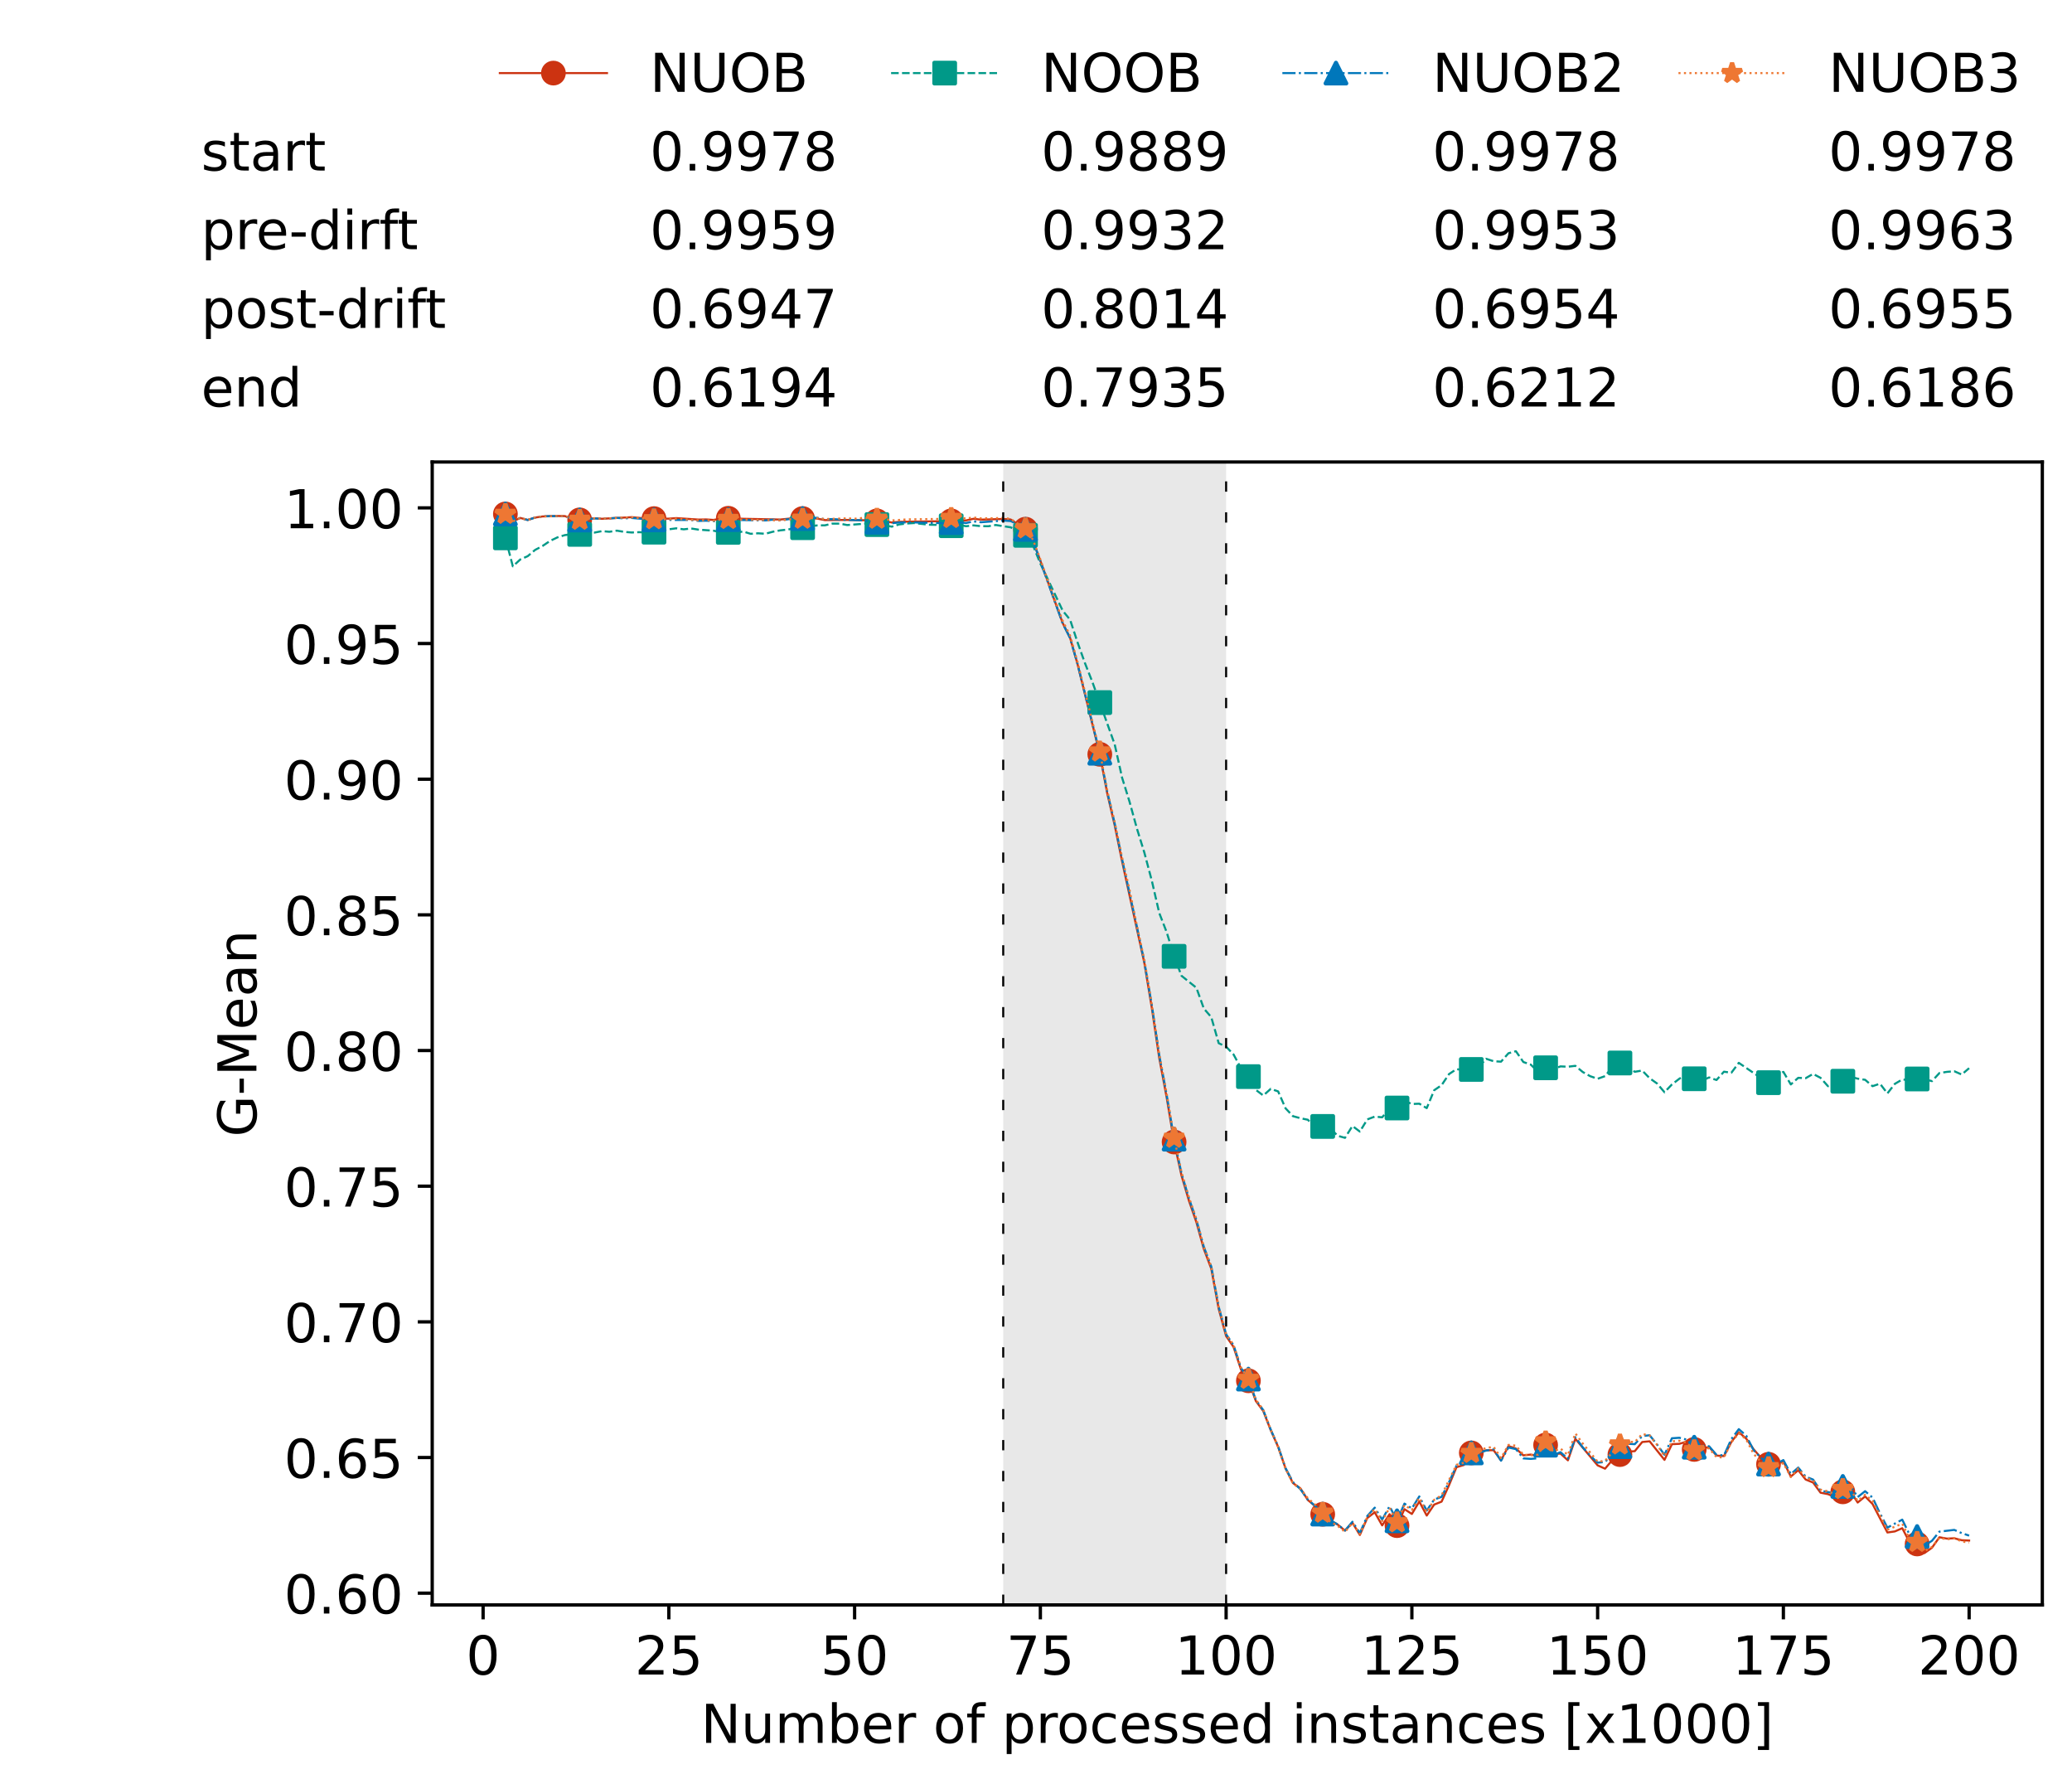 <?xml version="1.0" encoding="utf-8" standalone="no"?>
<!DOCTYPE svg PUBLIC "-//W3C//DTD SVG 1.1//EN"
  "http://www.w3.org/Graphics/SVG/1.1/DTD/svg11.dtd">
<!-- Created with matplotlib (https://matplotlib.org/) -->
<svg height="432.615pt" version="1.1" viewBox="0 0 502.65 432.615" width="502.65pt" xmlns="http://www.w3.org/2000/svg" xmlns:xlink="http://www.w3.org/1999/xlink">
 <defs>
  <style type="text/css">*{stroke-linecap:butt;stroke-linejoin:round;}</style>
 </defs>
 <g id="figure_1">
  <g id="patch_1">
   <path d="M 0 432.615 
L 502.65 432.615 
L 502.65 0 
L 0 0 
z
" style="fill:#ffffff;"/>
  </g>
  <g id="axes_1">
   <g id="patch_2">
    <path d="M 104.85 389.252 
L 495.45 389.252 
L 495.45 112.052 
L 104.85 112.052 
z
" style="fill:#ffffff;"/>
   </g>
   <g id="patch_3">
    <path clip-path="url(#pcffa88c673)" d="M 297.446 389.252 
L 297.446 112.052 
L 243.372 112.052 
L 243.372 389.252 
z
" style="fill:#d3d3d3;opacity:0.5;"/>
   </g>
   <g id="matplotlib.axis_1">
    <g id="xtick_1">
     <g id="line2d_1">
      <defs>
       <path d="M 0 0 
L 0 3.5 
" id="mbf7a5716d2" style="stroke:#000000;stroke-width:0.8;"/>
      </defs>
      <g>
       <use style="stroke:#000000;stroke-width:0.8;" x="117.197" xlink:href="#mbf7a5716d2" y="389.252"/>
      </g>
     </g>
     <g id="text_1">
      <!-- 0 -->
      <g transform="translate(113.061 406.13)scale(0.13 -0.13)">
       <defs>
        <path d="M 31.781 66.406 
Q 24.172 66.406 20.328 58.906 
Q 16.5 51.422 16.5 36.375 
Q 16.5 21.391 20.328 13.891 
Q 24.172 6.391 31.781 6.391 
Q 39.453 6.391 43.281 13.891 
Q 47.125 21.391 47.125 36.375 
Q 47.125 51.422 43.281 58.906 
Q 39.453 66.406 31.781 66.406 
z
M 31.781 74.219 
Q 44.047 74.219 50.516 64.516 
Q 56.984 54.828 56.984 36.375 
Q 56.984 17.969 50.516 8.266 
Q 44.047 -1.422 31.781 -1.422 
Q 19.531 -1.422 13.062 8.266 
Q 6.594 17.969 6.594 36.375 
Q 6.594 54.828 13.062 64.516 
Q 19.531 74.219 31.781 74.219 
z
" id="DejaVuSans-48"/>
       </defs>
       <use xlink:href="#DejaVuSans-48"/>
      </g>
     </g>
    </g>
    <g id="xtick_2">
     <g id="line2d_2">
      <g>
       <use style="stroke:#000000;stroke-width:0.8;" x="162.259" xlink:href="#mbf7a5716d2" y="389.252"/>
      </g>
     </g>
     <g id="text_2">
      <!-- 25 -->
      <g transform="translate(153.988 406.13)scale(0.13 -0.13)">
       <defs>
        <path d="M 19.188 8.297 
L 53.609 8.297 
L 53.609 0 
L 7.328 0 
L 7.328 8.297 
Q 12.938 14.109 22.625 23.891 
Q 32.328 33.688 34.812 36.531 
Q 39.547 41.844 41.422 45.531 
Q 43.312 49.219 43.312 52.781 
Q 43.312 58.594 39.234 62.25 
Q 35.156 65.922 28.609 65.922 
Q 23.969 65.922 18.812 64.312 
Q 13.672 62.703 7.812 59.422 
L 7.812 69.391 
Q 13.766 71.781 18.938 73 
Q 24.125 74.219 28.422 74.219 
Q 39.75 74.219 46.484 68.547 
Q 53.219 62.891 53.219 53.422 
Q 53.219 48.922 51.531 44.891 
Q 49.859 40.875 45.406 35.406 
Q 44.188 33.984 37.641 27.219 
Q 31.109 20.453 19.188 8.297 
z
" id="DejaVuSans-50"/>
        <path d="M 10.797 72.906 
L 49.516 72.906 
L 49.516 64.594 
L 19.828 64.594 
L 19.828 46.734 
Q 21.969 47.469 24.109 47.828 
Q 26.266 48.188 28.422 48.188 
Q 40.625 48.188 47.75 41.5 
Q 54.891 34.812 54.891 23.391 
Q 54.891 11.625 47.562 5.094 
Q 40.234 -1.422 26.906 -1.422 
Q 22.312 -1.422 17.547 -0.641 
Q 12.797 0.141 7.719 1.703 
L 7.719 11.625 
Q 12.109 9.234 16.797 8.062 
Q 21.484 6.891 26.703 6.891 
Q 35.156 6.891 40.078 11.328 
Q 45.016 15.766 45.016 23.391 
Q 45.016 31 40.078 35.438 
Q 35.156 39.891 26.703 39.891 
Q 22.75 39.891 18.812 39.016 
Q 14.891 38.141 10.797 36.281 
z
" id="DejaVuSans-53"/>
       </defs>
       <use xlink:href="#DejaVuSans-50"/>
       <use x="63.623" xlink:href="#DejaVuSans-53"/>
      </g>
     </g>
    </g>
    <g id="xtick_3">
     <g id="line2d_3">
      <g>
       <use style="stroke:#000000;stroke-width:0.8;" x="207.322" xlink:href="#mbf7a5716d2" y="389.252"/>
      </g>
     </g>
     <g id="text_3">
      <!-- 50 -->
      <g transform="translate(199.05 406.13)scale(0.13 -0.13)">
       <use xlink:href="#DejaVuSans-53"/>
       <use x="63.623" xlink:href="#DejaVuSans-48"/>
      </g>
     </g>
    </g>
    <g id="xtick_4">
     <g id="line2d_4">
      <g>
       <use style="stroke:#000000;stroke-width:0.8;" x="252.384" xlink:href="#mbf7a5716d2" y="389.252"/>
      </g>
     </g>
     <g id="text_4">
      <!-- 75 -->
      <g transform="translate(244.113 406.13)scale(0.13 -0.13)">
       <defs>
        <path d="M 8.203 72.906 
L 55.078 72.906 
L 55.078 68.703 
L 28.609 0 
L 18.312 0 
L 43.219 64.594 
L 8.203 64.594 
z
" id="DejaVuSans-55"/>
       </defs>
       <use xlink:href="#DejaVuSans-55"/>
       <use x="63.623" xlink:href="#DejaVuSans-53"/>
      </g>
     </g>
    </g>
    <g id="xtick_5">
     <g id="line2d_5">
      <g>
       <use style="stroke:#000000;stroke-width:0.8;" x="297.446" xlink:href="#mbf7a5716d2" y="389.252"/>
      </g>
     </g>
     <g id="text_5">
      <!-- 100 -->
      <g transform="translate(285.039 406.13)scale(0.13 -0.13)">
       <defs>
        <path d="M 12.406 8.297 
L 28.516 8.297 
L 28.516 63.922 
L 10.984 60.406 
L 10.984 69.391 
L 28.422 72.906 
L 38.281 72.906 
L 38.281 8.297 
L 54.391 8.297 
L 54.391 0 
L 12.406 0 
z
" id="DejaVuSans-49"/>
       </defs>
       <use xlink:href="#DejaVuSans-49"/>
       <use x="63.623" xlink:href="#DejaVuSans-48"/>
       <use x="127.246" xlink:href="#DejaVuSans-48"/>
      </g>
     </g>
    </g>
    <g id="xtick_6">
     <g id="line2d_6">
      <g>
       <use style="stroke:#000000;stroke-width:0.8;" x="342.509" xlink:href="#mbf7a5716d2" y="389.252"/>
      </g>
     </g>
     <g id="text_6">
      <!-- 125 -->
      <g transform="translate(330.102 406.13)scale(0.13 -0.13)">
       <use xlink:href="#DejaVuSans-49"/>
       <use x="63.623" xlink:href="#DejaVuSans-50"/>
       <use x="127.246" xlink:href="#DejaVuSans-53"/>
      </g>
     </g>
    </g>
    <g id="xtick_7">
     <g id="line2d_7">
      <g>
       <use style="stroke:#000000;stroke-width:0.8;" x="387.571" xlink:href="#mbf7a5716d2" y="389.252"/>
      </g>
     </g>
     <g id="text_7">
      <!-- 150 -->
      <g transform="translate(375.164 406.13)scale(0.13 -0.13)">
       <use xlink:href="#DejaVuSans-49"/>
       <use x="63.623" xlink:href="#DejaVuSans-53"/>
       <use x="127.246" xlink:href="#DejaVuSans-48"/>
      </g>
     </g>
    </g>
    <g id="xtick_8">
     <g id="line2d_8">
      <g>
       <use style="stroke:#000000;stroke-width:0.8;" x="432.633" xlink:href="#mbf7a5716d2" y="389.252"/>
      </g>
     </g>
     <g id="text_8">
      <!-- 175 -->
      <g transform="translate(420.226 406.13)scale(0.13 -0.13)">
       <use xlink:href="#DejaVuSans-49"/>
       <use x="63.623" xlink:href="#DejaVuSans-55"/>
       <use x="127.246" xlink:href="#DejaVuSans-53"/>
      </g>
     </g>
    </g>
    <g id="xtick_9">
     <g id="line2d_9">
      <g>
       <use style="stroke:#000000;stroke-width:0.8;" x="477.695" xlink:href="#mbf7a5716d2" y="389.252"/>
      </g>
     </g>
     <g id="text_9">
      <!-- 200 -->
      <g transform="translate(465.289 406.13)scale(0.13 -0.13)">
       <use xlink:href="#DejaVuSans-50"/>
       <use x="63.623" xlink:href="#DejaVuSans-48"/>
       <use x="127.246" xlink:href="#DejaVuSans-48"/>
      </g>
     </g>
    </g>
    <g id="text_10">
     <!-- Number of processed instances [x1000] -->
     <g transform="translate(170.025 422.711)scale(0.13 -0.13)">
      <defs>
       <path d="M 9.812 72.906 
L 23.094 72.906 
L 55.422 11.922 
L 55.422 72.906 
L 64.984 72.906 
L 64.984 0 
L 51.703 0 
L 19.391 60.984 
L 19.391 0 
L 9.812 0 
z
" id="DejaVuSans-78"/>
       <path d="M 8.5 21.578 
L 8.5 54.688 
L 17.484 54.688 
L 17.484 21.922 
Q 17.484 14.156 20.5 10.266 
Q 23.531 6.391 29.594 6.391 
Q 36.859 6.391 41.078 11.031 
Q 45.312 15.672 45.312 23.688 
L 45.312 54.688 
L 54.297 54.688 
L 54.297 0 
L 45.312 0 
L 45.312 8.406 
Q 42.047 3.422 37.719 1 
Q 33.406 -1.422 27.688 -1.422 
Q 18.266 -1.422 13.375 4.438 
Q 8.5 10.297 8.5 21.578 
z
M 31.109 56 
z
" id="DejaVuSans-117"/>
       <path d="M 52 44.188 
Q 55.375 50.25 60.062 53.125 
Q 64.75 56 71.094 56 
Q 79.641 56 84.281 50.016 
Q 88.922 44.047 88.922 33.016 
L 88.922 0 
L 79.891 0 
L 79.891 32.719 
Q 79.891 40.578 77.094 44.375 
Q 74.312 48.188 68.609 48.188 
Q 61.625 48.188 57.562 43.547 
Q 53.516 38.922 53.516 30.906 
L 53.516 0 
L 44.484 0 
L 44.484 32.719 
Q 44.484 40.625 41.703 44.406 
Q 38.922 48.188 33.109 48.188 
Q 26.219 48.188 22.156 43.531 
Q 18.109 38.875 18.109 30.906 
L 18.109 0 
L 9.078 0 
L 9.078 54.688 
L 18.109 54.688 
L 18.109 46.188 
Q 21.188 51.219 25.484 53.609 
Q 29.781 56 35.688 56 
Q 41.656 56 45.828 52.969 
Q 50 49.953 52 44.188 
z
" id="DejaVuSans-109"/>
       <path d="M 48.688 27.297 
Q 48.688 37.203 44.609 42.844 
Q 40.531 48.484 33.406 48.484 
Q 26.266 48.484 22.188 42.844 
Q 18.109 37.203 18.109 27.297 
Q 18.109 17.391 22.188 11.75 
Q 26.266 6.109 33.406 6.109 
Q 40.531 6.109 44.609 11.75 
Q 48.688 17.391 48.688 27.297 
z
M 18.109 46.391 
Q 20.953 51.266 25.266 53.625 
Q 29.594 56 35.594 56 
Q 45.562 56 51.781 48.094 
Q 58.016 40.188 58.016 27.297 
Q 58.016 14.406 51.781 6.484 
Q 45.562 -1.422 35.594 -1.422 
Q 29.594 -1.422 25.266 0.953 
Q 20.953 3.328 18.109 8.203 
L 18.109 0 
L 9.078 0 
L 9.078 75.984 
L 18.109 75.984 
z
" id="DejaVuSans-98"/>
       <path d="M 56.203 29.594 
L 56.203 25.203 
L 14.891 25.203 
Q 15.484 15.922 20.484 11.062 
Q 25.484 6.203 34.422 6.203 
Q 39.594 6.203 44.453 7.469 
Q 49.312 8.734 54.109 11.281 
L 54.109 2.781 
Q 49.266 0.734 44.188 -0.344 
Q 39.109 -1.422 33.891 -1.422 
Q 20.797 -1.422 13.156 6.188 
Q 5.516 13.812 5.516 26.812 
Q 5.516 40.234 12.766 48.109 
Q 20.016 56 32.328 56 
Q 43.359 56 49.781 48.891 
Q 56.203 41.797 56.203 29.594 
z
M 47.219 32.234 
Q 47.125 39.594 43.094 43.984 
Q 39.062 48.391 32.422 48.391 
Q 24.906 48.391 20.391 44.141 
Q 15.875 39.891 15.188 32.172 
z
" id="DejaVuSans-101"/>
       <path d="M 41.109 46.297 
Q 39.594 47.172 37.812 47.578 
Q 36.031 48 33.891 48 
Q 26.266 48 22.188 43.047 
Q 18.109 38.094 18.109 28.812 
L 18.109 0 
L 9.078 0 
L 9.078 54.688 
L 18.109 54.688 
L 18.109 46.188 
Q 20.953 51.172 25.484 53.578 
Q 30.031 56 36.531 56 
Q 37.453 56 38.578 55.875 
Q 39.703 55.766 41.062 55.516 
z
" id="DejaVuSans-114"/>
       <path id="DejaVuSans-32"/>
       <path d="M 30.609 48.391 
Q 23.391 48.391 19.188 42.75 
Q 14.984 37.109 14.984 27.297 
Q 14.984 17.484 19.156 11.844 
Q 23.344 6.203 30.609 6.203 
Q 37.797 6.203 41.984 11.859 
Q 46.188 17.531 46.188 27.297 
Q 46.188 37.016 41.984 42.703 
Q 37.797 48.391 30.609 48.391 
z
M 30.609 56 
Q 42.328 56 49.016 48.375 
Q 55.719 40.766 55.719 27.297 
Q 55.719 13.875 49.016 6.219 
Q 42.328 -1.422 30.609 -1.422 
Q 18.844 -1.422 12.172 6.219 
Q 5.516 13.875 5.516 27.297 
Q 5.516 40.766 12.172 48.375 
Q 18.844 56 30.609 56 
z
" id="DejaVuSans-111"/>
       <path d="M 37.109 75.984 
L 37.109 68.5 
L 28.516 68.5 
Q 23.688 68.5 21.797 66.547 
Q 19.922 64.594 19.922 59.516 
L 19.922 54.688 
L 34.719 54.688 
L 34.719 47.703 
L 19.922 47.703 
L 19.922 0 
L 10.891 0 
L 10.891 47.703 
L 2.297 47.703 
L 2.297 54.688 
L 10.891 54.688 
L 10.891 58.5 
Q 10.891 67.625 15.141 71.797 
Q 19.391 75.984 28.609 75.984 
z
" id="DejaVuSans-102"/>
       <path d="M 18.109 8.203 
L 18.109 -20.797 
L 9.078 -20.797 
L 9.078 54.688 
L 18.109 54.688 
L 18.109 46.391 
Q 20.953 51.266 25.266 53.625 
Q 29.594 56 35.594 56 
Q 45.562 56 51.781 48.094 
Q 58.016 40.188 58.016 27.297 
Q 58.016 14.406 51.781 6.484 
Q 45.562 -1.422 35.594 -1.422 
Q 29.594 -1.422 25.266 0.953 
Q 20.953 3.328 18.109 8.203 
z
M 48.688 27.297 
Q 48.688 37.203 44.609 42.844 
Q 40.531 48.484 33.406 48.484 
Q 26.266 48.484 22.188 42.844 
Q 18.109 37.203 18.109 27.297 
Q 18.109 17.391 22.188 11.75 
Q 26.266 6.109 33.406 6.109 
Q 40.531 6.109 44.609 11.75 
Q 48.688 17.391 48.688 27.297 
z
" id="DejaVuSans-112"/>
       <path d="M 48.781 52.594 
L 48.781 44.188 
Q 44.969 46.297 41.141 47.344 
Q 37.312 48.391 33.406 48.391 
Q 24.656 48.391 19.812 42.844 
Q 14.984 37.312 14.984 27.297 
Q 14.984 17.281 19.812 11.734 
Q 24.656 6.203 33.406 6.203 
Q 37.312 6.203 41.141 7.25 
Q 44.969 8.297 48.781 10.406 
L 48.781 2.094 
Q 45.016 0.344 40.984 -0.531 
Q 36.969 -1.422 32.422 -1.422 
Q 20.062 -1.422 12.781 6.344 
Q 5.516 14.109 5.516 27.297 
Q 5.516 40.672 12.859 48.328 
Q 20.219 56 33.016 56 
Q 37.156 56 41.109 55.141 
Q 45.062 54.297 48.781 52.594 
z
" id="DejaVuSans-99"/>
       <path d="M 44.281 53.078 
L 44.281 44.578 
Q 40.484 46.531 36.375 47.5 
Q 32.281 48.484 27.875 48.484 
Q 21.188 48.484 17.844 46.438 
Q 14.5 44.391 14.5 40.281 
Q 14.5 37.156 16.891 35.375 
Q 19.281 33.594 26.516 31.984 
L 29.594 31.297 
Q 39.156 29.25 43.188 25.516 
Q 47.219 21.781 47.219 15.094 
Q 47.219 7.469 41.188 3.016 
Q 35.156 -1.422 24.609 -1.422 
Q 20.219 -1.422 15.453 -0.562 
Q 10.688 0.297 5.422 2 
L 5.422 11.281 
Q 10.406 8.688 15.234 7.391 
Q 20.062 6.109 24.812 6.109 
Q 31.156 6.109 34.562 8.281 
Q 37.984 10.453 37.984 14.406 
Q 37.984 18.062 35.516 20.016 
Q 33.062 21.969 24.703 23.781 
L 21.578 24.516 
Q 13.234 26.266 9.516 29.906 
Q 5.812 33.547 5.812 39.891 
Q 5.812 47.609 11.281 51.797 
Q 16.75 56 26.812 56 
Q 31.781 56 36.172 55.266 
Q 40.578 54.547 44.281 53.078 
z
" id="DejaVuSans-115"/>
       <path d="M 45.406 46.391 
L 45.406 75.984 
L 54.391 75.984 
L 54.391 0 
L 45.406 0 
L 45.406 8.203 
Q 42.578 3.328 38.25 0.953 
Q 33.938 -1.422 27.875 -1.422 
Q 17.969 -1.422 11.734 6.484 
Q 5.516 14.406 5.516 27.297 
Q 5.516 40.188 11.734 48.094 
Q 17.969 56 27.875 56 
Q 33.938 56 38.25 53.625 
Q 42.578 51.266 45.406 46.391 
z
M 14.797 27.297 
Q 14.797 17.391 18.875 11.75 
Q 22.953 6.109 30.078 6.109 
Q 37.203 6.109 41.297 11.75 
Q 45.406 17.391 45.406 27.297 
Q 45.406 37.203 41.297 42.844 
Q 37.203 48.484 30.078 48.484 
Q 22.953 48.484 18.875 42.844 
Q 14.797 37.203 14.797 27.297 
z
" id="DejaVuSans-100"/>
       <path d="M 9.422 54.688 
L 18.406 54.688 
L 18.406 0 
L 9.422 0 
z
M 9.422 75.984 
L 18.406 75.984 
L 18.406 64.594 
L 9.422 64.594 
z
" id="DejaVuSans-105"/>
       <path d="M 54.891 33.016 
L 54.891 0 
L 45.906 0 
L 45.906 32.719 
Q 45.906 40.484 42.875 44.328 
Q 39.844 48.188 33.797 48.188 
Q 26.516 48.188 22.312 43.547 
Q 18.109 38.922 18.109 30.906 
L 18.109 0 
L 9.078 0 
L 9.078 54.688 
L 18.109 54.688 
L 18.109 46.188 
Q 21.344 51.125 25.703 53.562 
Q 30.078 56 35.797 56 
Q 45.219 56 50.047 50.172 
Q 54.891 44.344 54.891 33.016 
z
" id="DejaVuSans-110"/>
       <path d="M 18.312 70.219 
L 18.312 54.688 
L 36.812 54.688 
L 36.812 47.703 
L 18.312 47.703 
L 18.312 18.016 
Q 18.312 11.328 20.141 9.422 
Q 21.969 7.516 27.594 7.516 
L 36.812 7.516 
L 36.812 0 
L 27.594 0 
Q 17.188 0 13.234 3.875 
Q 9.281 7.766 9.281 18.016 
L 9.281 47.703 
L 2.688 47.703 
L 2.688 54.688 
L 9.281 54.688 
L 9.281 70.219 
z
" id="DejaVuSans-116"/>
       <path d="M 34.281 27.484 
Q 23.391 27.484 19.188 25 
Q 14.984 22.516 14.984 16.5 
Q 14.984 11.719 18.141 8.906 
Q 21.297 6.109 26.703 6.109 
Q 34.188 6.109 38.703 11.406 
Q 43.219 16.703 43.219 25.484 
L 43.219 27.484 
z
M 52.203 31.203 
L 52.203 0 
L 43.219 0 
L 43.219 8.297 
Q 40.141 3.328 35.547 0.953 
Q 30.953 -1.422 24.312 -1.422 
Q 15.922 -1.422 10.953 3.297 
Q 6 8.016 6 15.922 
Q 6 25.141 12.172 29.828 
Q 18.359 34.516 30.609 34.516 
L 43.219 34.516 
L 43.219 35.406 
Q 43.219 41.609 39.141 45 
Q 35.062 48.391 27.688 48.391 
Q 23 48.391 18.547 47.266 
Q 14.109 46.141 10.016 43.891 
L 10.016 52.203 
Q 14.938 54.109 19.578 55.047 
Q 24.219 56 28.609 56 
Q 40.484 56 46.344 49.844 
Q 52.203 43.703 52.203 31.203 
z
" id="DejaVuSans-97"/>
       <path d="M 8.594 75.984 
L 29.297 75.984 
L 29.297 69 
L 17.578 69 
L 17.578 -6.203 
L 29.297 -6.203 
L 29.297 -13.188 
L 8.594 -13.188 
z
" id="DejaVuSans-91"/>
       <path d="M 54.891 54.688 
L 35.109 28.078 
L 55.906 0 
L 45.312 0 
L 29.391 21.484 
L 13.484 0 
L 2.875 0 
L 24.125 28.609 
L 4.688 54.688 
L 15.281 54.688 
L 29.781 35.203 
L 44.281 54.688 
z
" id="DejaVuSans-120"/>
       <path d="M 30.422 75.984 
L 30.422 -13.188 
L 9.719 -13.188 
L 9.719 -6.203 
L 21.391 -6.203 
L 21.391 69 
L 9.719 69 
L 9.719 75.984 
z
" id="DejaVuSans-93"/>
      </defs>
      <use xlink:href="#DejaVuSans-78"/>
      <use x="74.805" xlink:href="#DejaVuSans-117"/>
      <use x="138.184" xlink:href="#DejaVuSans-109"/>
      <use x="235.596" xlink:href="#DejaVuSans-98"/>
      <use x="299.072" xlink:href="#DejaVuSans-101"/>
      <use x="360.596" xlink:href="#DejaVuSans-114"/>
      <use x="401.709" xlink:href="#DejaVuSans-32"/>
      <use x="433.496" xlink:href="#DejaVuSans-111"/>
      <use x="494.678" xlink:href="#DejaVuSans-102"/>
      <use x="529.883" xlink:href="#DejaVuSans-32"/>
      <use x="561.67" xlink:href="#DejaVuSans-112"/>
      <use x="625.146" xlink:href="#DejaVuSans-114"/>
      <use x="664.01" xlink:href="#DejaVuSans-111"/>
      <use x="725.191" xlink:href="#DejaVuSans-99"/>
      <use x="780.172" xlink:href="#DejaVuSans-101"/>
      <use x="841.695" xlink:href="#DejaVuSans-115"/>
      <use x="893.795" xlink:href="#DejaVuSans-115"/>
      <use x="945.895" xlink:href="#DejaVuSans-101"/>
      <use x="1007.418" xlink:href="#DejaVuSans-100"/>
      <use x="1070.895" xlink:href="#DejaVuSans-32"/>
      <use x="1102.682" xlink:href="#DejaVuSans-105"/>
      <use x="1130.465" xlink:href="#DejaVuSans-110"/>
      <use x="1193.844" xlink:href="#DejaVuSans-115"/>
      <use x="1245.943" xlink:href="#DejaVuSans-116"/>
      <use x="1285.152" xlink:href="#DejaVuSans-97"/>
      <use x="1346.432" xlink:href="#DejaVuSans-110"/>
      <use x="1409.811" xlink:href="#DejaVuSans-99"/>
      <use x="1464.791" xlink:href="#DejaVuSans-101"/>
      <use x="1526.314" xlink:href="#DejaVuSans-115"/>
      <use x="1578.414" xlink:href="#DejaVuSans-32"/>
      <use x="1610.201" xlink:href="#DejaVuSans-91"/>
      <use x="1649.215" xlink:href="#DejaVuSans-120"/>
      <use x="1708.395" xlink:href="#DejaVuSans-49"/>
      <use x="1772.018" xlink:href="#DejaVuSans-48"/>
      <use x="1835.641" xlink:href="#DejaVuSans-48"/>
      <use x="1899.264" xlink:href="#DejaVuSans-48"/>
      <use x="1962.887" xlink:href="#DejaVuSans-93"/>
     </g>
    </g>
   </g>
   <g id="matplotlib.axis_2">
    <g id="ytick_1">
     <g id="line2d_10">
      <defs>
       <path d="M 0 0 
L -3.5 0 
" id="m61d3925a19" style="stroke:#000000;stroke-width:0.8;"/>
      </defs>
      <g>
       <use style="stroke:#000000;stroke-width:0.8;" x="104.85" xlink:href="#m61d3925a19" y="386.4"/>
      </g>
     </g>
     <g id="text_11">
      <!-- 0.60 -->
      <g transform="translate(68.905 391.339)scale(0.13 -0.13)">
       <defs>
        <path d="M 10.688 12.406 
L 21 12.406 
L 21 0 
L 10.688 0 
z
" id="DejaVuSans-46"/>
        <path d="M 33.016 40.375 
Q 26.375 40.375 22.484 35.828 
Q 18.609 31.297 18.609 23.391 
Q 18.609 15.531 22.484 10.953 
Q 26.375 6.391 33.016 6.391 
Q 39.656 6.391 43.531 10.953 
Q 47.406 15.531 47.406 23.391 
Q 47.406 31.297 43.531 35.828 
Q 39.656 40.375 33.016 40.375 
z
M 52.594 71.297 
L 52.594 62.312 
Q 48.875 64.062 45.094 64.984 
Q 41.312 65.922 37.594 65.922 
Q 27.828 65.922 22.672 59.328 
Q 17.531 52.734 16.797 39.406 
Q 19.672 43.656 24.016 45.922 
Q 28.375 48.188 33.594 48.188 
Q 44.578 48.188 50.953 41.516 
Q 57.328 34.859 57.328 23.391 
Q 57.328 12.156 50.688 5.359 
Q 44.047 -1.422 33.016 -1.422 
Q 20.359 -1.422 13.672 8.266 
Q 6.984 17.969 6.984 36.375 
Q 6.984 53.656 15.188 63.938 
Q 23.391 74.219 37.203 74.219 
Q 40.922 74.219 44.703 73.484 
Q 48.484 72.75 52.594 71.297 
z
" id="DejaVuSans-54"/>
       </defs>
       <use xlink:href="#DejaVuSans-48"/>
       <use x="63.623" xlink:href="#DejaVuSans-46"/>
       <use x="95.41" xlink:href="#DejaVuSans-54"/>
       <use x="159.033" xlink:href="#DejaVuSans-48"/>
      </g>
     </g>
    </g>
    <g id="ytick_2">
     <g id="line2d_11">
      <g>
       <use style="stroke:#000000;stroke-width:0.8;" x="104.85" xlink:href="#m61d3925a19" y="353.497"/>
      </g>
     </g>
     <g id="text_12">
      <!-- 0.65 -->
      <g transform="translate(68.905 358.436)scale(0.13 -0.13)">
       <use xlink:href="#DejaVuSans-48"/>
       <use x="63.623" xlink:href="#DejaVuSans-46"/>
       <use x="95.41" xlink:href="#DejaVuSans-54"/>
       <use x="159.033" xlink:href="#DejaVuSans-53"/>
      </g>
     </g>
    </g>
    <g id="ytick_3">
     <g id="line2d_12">
      <g>
       <use style="stroke:#000000;stroke-width:0.8;" x="104.85" xlink:href="#m61d3925a19" y="320.594"/>
      </g>
     </g>
     <g id="text_13">
      <!-- 0.70 -->
      <g transform="translate(68.905 325.533)scale(0.13 -0.13)">
       <use xlink:href="#DejaVuSans-48"/>
       <use x="63.623" xlink:href="#DejaVuSans-46"/>
       <use x="95.41" xlink:href="#DejaVuSans-55"/>
       <use x="159.033" xlink:href="#DejaVuSans-48"/>
      </g>
     </g>
    </g>
    <g id="ytick_4">
     <g id="line2d_13">
      <g>
       <use style="stroke:#000000;stroke-width:0.8;" x="104.85" xlink:href="#m61d3925a19" y="287.691"/>
      </g>
     </g>
     <g id="text_14">
      <!-- 0.75 -->
      <g transform="translate(68.905 292.63)scale(0.13 -0.13)">
       <use xlink:href="#DejaVuSans-48"/>
       <use x="63.623" xlink:href="#DejaVuSans-46"/>
       <use x="95.41" xlink:href="#DejaVuSans-55"/>
       <use x="159.033" xlink:href="#DejaVuSans-53"/>
      </g>
     </g>
    </g>
    <g id="ytick_5">
     <g id="line2d_14">
      <g>
       <use style="stroke:#000000;stroke-width:0.8;" x="104.85" xlink:href="#m61d3925a19" y="254.788"/>
      </g>
     </g>
     <g id="text_15">
      <!-- 0.80 -->
      <g transform="translate(68.905 259.727)scale(0.13 -0.13)">
       <defs>
        <path d="M 31.781 34.625 
Q 24.75 34.625 20.719 30.859 
Q 16.703 27.094 16.703 20.516 
Q 16.703 13.922 20.719 10.156 
Q 24.75 6.391 31.781 6.391 
Q 38.812 6.391 42.859 10.172 
Q 46.922 13.969 46.922 20.516 
Q 46.922 27.094 42.891 30.859 
Q 38.875 34.625 31.781 34.625 
z
M 21.922 38.812 
Q 15.578 40.375 12.031 44.719 
Q 8.5 49.078 8.5 55.328 
Q 8.5 64.062 14.719 69.141 
Q 20.953 74.219 31.781 74.219 
Q 42.672 74.219 48.875 69.141 
Q 55.078 64.062 55.078 55.328 
Q 55.078 49.078 51.531 44.719 
Q 48 40.375 41.703 38.812 
Q 48.828 37.156 52.797 32.312 
Q 56.781 27.484 56.781 20.516 
Q 56.781 9.906 50.312 4.234 
Q 43.844 -1.422 31.781 -1.422 
Q 19.734 -1.422 13.25 4.234 
Q 6.781 9.906 6.781 20.516 
Q 6.781 27.484 10.781 32.312 
Q 14.797 37.156 21.922 38.812 
z
M 18.312 54.391 
Q 18.312 48.734 21.844 45.562 
Q 25.391 42.391 31.781 42.391 
Q 38.141 42.391 41.719 45.562 
Q 45.312 48.734 45.312 54.391 
Q 45.312 60.062 41.719 63.234 
Q 38.141 66.406 31.781 66.406 
Q 25.391 66.406 21.844 63.234 
Q 18.312 60.062 18.312 54.391 
z
" id="DejaVuSans-56"/>
       </defs>
       <use xlink:href="#DejaVuSans-48"/>
       <use x="63.623" xlink:href="#DejaVuSans-46"/>
       <use x="95.41" xlink:href="#DejaVuSans-56"/>
       <use x="159.033" xlink:href="#DejaVuSans-48"/>
      </g>
     </g>
    </g>
    <g id="ytick_6">
     <g id="line2d_15">
      <g>
       <use style="stroke:#000000;stroke-width:0.8;" x="104.85" xlink:href="#m61d3925a19" y="221.885"/>
      </g>
     </g>
     <g id="text_16">
      <!-- 0.85 -->
      <g transform="translate(68.905 226.824)scale(0.13 -0.13)">
       <use xlink:href="#DejaVuSans-48"/>
       <use x="63.623" xlink:href="#DejaVuSans-46"/>
       <use x="95.41" xlink:href="#DejaVuSans-56"/>
       <use x="159.033" xlink:href="#DejaVuSans-53"/>
      </g>
     </g>
    </g>
    <g id="ytick_7">
     <g id="line2d_16">
      <g>
       <use style="stroke:#000000;stroke-width:0.8;" x="104.85" xlink:href="#m61d3925a19" y="188.982"/>
      </g>
     </g>
     <g id="text_17">
      <!-- 0.90 -->
      <g transform="translate(68.905 193.921)scale(0.13 -0.13)">
       <defs>
        <path d="M 10.984 1.516 
L 10.984 10.5 
Q 14.703 8.734 18.5 7.812 
Q 22.312 6.891 25.984 6.891 
Q 35.75 6.891 40.891 13.453 
Q 46.047 20.016 46.781 33.406 
Q 43.953 29.203 39.594 26.953 
Q 35.25 24.703 29.984 24.703 
Q 19.047 24.703 12.672 31.312 
Q 6.297 37.938 6.297 49.422 
Q 6.297 60.641 12.938 67.422 
Q 19.578 74.219 30.609 74.219 
Q 43.266 74.219 49.922 64.516 
Q 56.594 54.828 56.594 36.375 
Q 56.594 19.141 48.406 8.859 
Q 40.234 -1.422 26.422 -1.422 
Q 22.703 -1.422 18.891 -0.688 
Q 15.094 0.047 10.984 1.516 
z
M 30.609 32.422 
Q 37.25 32.422 41.125 36.953 
Q 45.016 41.5 45.016 49.422 
Q 45.016 57.281 41.125 61.844 
Q 37.25 66.406 30.609 66.406 
Q 23.969 66.406 20.094 61.844 
Q 16.219 57.281 16.219 49.422 
Q 16.219 41.5 20.094 36.953 
Q 23.969 32.422 30.609 32.422 
z
" id="DejaVuSans-57"/>
       </defs>
       <use xlink:href="#DejaVuSans-48"/>
       <use x="63.623" xlink:href="#DejaVuSans-46"/>
       <use x="95.41" xlink:href="#DejaVuSans-57"/>
       <use x="159.033" xlink:href="#DejaVuSans-48"/>
      </g>
     </g>
    </g>
    <g id="ytick_8">
     <g id="line2d_17">
      <g>
       <use style="stroke:#000000;stroke-width:0.8;" x="104.85" xlink:href="#m61d3925a19" y="156.079"/>
      </g>
     </g>
     <g id="text_18">
      <!-- 0.95 -->
      <g transform="translate(68.905 161.018)scale(0.13 -0.13)">
       <use xlink:href="#DejaVuSans-48"/>
       <use x="63.623" xlink:href="#DejaVuSans-46"/>
       <use x="95.41" xlink:href="#DejaVuSans-57"/>
       <use x="159.033" xlink:href="#DejaVuSans-53"/>
      </g>
     </g>
    </g>
    <g id="ytick_9">
     <g id="line2d_18">
      <g>
       <use style="stroke:#000000;stroke-width:0.8;" x="104.85" xlink:href="#m61d3925a19" y="123.176"/>
      </g>
     </g>
     <g id="text_19">
      <!-- 1.00 -->
      <g transform="translate(68.905 128.115)scale(0.13 -0.13)">
       <use xlink:href="#DejaVuSans-49"/>
       <use x="63.623" xlink:href="#DejaVuSans-46"/>
       <use x="95.41" xlink:href="#DejaVuSans-48"/>
       <use x="159.033" xlink:href="#DejaVuSans-48"/>
      </g>
     </g>
    </g>
    <g id="text_20">
     <!-- G-Mean -->
     <g transform="translate(62.201 275.744)rotate(-90)scale(0.13 -0.13)">
      <defs>
       <path d="M 59.516 10.406 
L 59.516 29.984 
L 43.406 29.984 
L 43.406 38.094 
L 69.281 38.094 
L 69.281 6.781 
Q 63.578 2.734 56.688 0.656 
Q 49.812 -1.422 42 -1.422 
Q 24.906 -1.422 15.25 8.562 
Q 5.609 18.562 5.609 36.375 
Q 5.609 54.25 15.25 64.234 
Q 24.906 74.219 42 74.219 
Q 49.125 74.219 55.547 72.453 
Q 61.969 70.703 67.391 67.281 
L 67.391 56.781 
Q 61.922 61.422 55.766 63.766 
Q 49.609 66.109 42.828 66.109 
Q 29.438 66.109 22.719 58.641 
Q 16.016 51.172 16.016 36.375 
Q 16.016 21.625 22.719 14.156 
Q 29.438 6.688 42.828 6.688 
Q 48.047 6.688 52.141 7.594 
Q 56.25 8.5 59.516 10.406 
z
" id="DejaVuSans-71"/>
       <path d="M 4.891 31.391 
L 31.203 31.391 
L 31.203 23.391 
L 4.891 23.391 
z
" id="DejaVuSans-45"/>
       <path d="M 9.812 72.906 
L 24.516 72.906 
L 43.109 23.297 
L 61.812 72.906 
L 76.516 72.906 
L 76.516 0 
L 66.891 0 
L 66.891 64.016 
L 48.094 14.016 
L 38.188 14.016 
L 19.391 64.016 
L 19.391 0 
L 9.812 0 
z
" id="DejaVuSans-77"/>
      </defs>
      <use xlink:href="#DejaVuSans-71"/>
      <use x="77.49" xlink:href="#DejaVuSans-45"/>
      <use x="113.574" xlink:href="#DejaVuSans-77"/>
      <use x="199.854" xlink:href="#DejaVuSans-101"/>
      <use x="261.377" xlink:href="#DejaVuSans-97"/>
      <use x="322.656" xlink:href="#DejaVuSans-110"/>
     </g>
    </g>
   </g>
   <g id="line2d_19"/>
   <g id="line2d_20"/>
   <g id="line2d_21"/>
   <g id="line2d_22"/>
   <g id="line2d_23"/>
   <g id="line2d_24">
    <path clip-path="url(#pcffa88c673)" d="M 122.605 124.652 
L 124.407 126.461 
L 126.21 125.612 
L 128.012 126.115 
L 129.815 125.527 
L 131.617 125.256 
L 135.222 125.146 
L 137.024 125.171 
L 138.827 125.747 
L 140.629 126.09 
L 144.234 125.698 
L 146.037 125.82 
L 151.444 125.527 
L 153.247 125.437 
L 156.852 125.762 
L 162.259 125.791 
L 164.062 125.659 
L 169.469 126.015 
L 171.272 125.978 
L 173.074 126.098 
L 174.877 125.802 
L 176.679 125.696 
L 180.284 125.824 
L 189.297 126.003 
L 192.902 125.634 
L 194.704 125.764 
L 196.507 125.61 
L 198.309 125.784 
L 200.112 126.145 
L 205.519 126.102 
L 209.124 126.175 
L 210.927 126.159 
L 212.729 126.332 
L 214.532 126.331 
L 216.334 126.727 
L 218.137 126.554 
L 227.149 126.426 
L 228.952 126.512 
L 232.557 126.253 
L 234.359 126.219 
L 236.162 125.822 
L 237.964 126.028 
L 243.372 125.872 
L 245.174 125.997 
L 248.779 128.339 
L 250.581 131.215 
L 252.384 135.999 
L 255.989 146.106 
L 257.791 151.096 
L 259.594 154.695 
L 261.396 161.06 
L 266.804 182.943 
L 268.606 192.416 
L 270.409 200.139 
L 272.211 208.913 
L 275.816 225.37 
L 277.619 233.601 
L 279.421 244.451 
L 281.224 256.601 
L 283.026 266.198 
L 284.829 276.971 
L 286.631 285.149 
L 288.434 291.229 
L 290.236 296.441 
L 292.039 302.924 
L 293.841 307.698 
L 295.644 317.439 
L 297.446 324.062 
L 299.249 326.688 
L 301.051 332.15 
L 302.854 334.887 
L 304.656 339.79 
L 306.459 342.232 
L 308.261 346.857 
L 310.064 350.911 
L 311.866 356.163 
L 313.669 359.701 
L 315.471 360.981 
L 317.274 363.802 
L 319.076 365.31 
L 320.879 367.264 
L 322.681 368.754 
L 324.484 369.747 
L 326.286 371.233 
L 328.089 369.321 
L 329.891 372.289 
L 331.694 368.166 
L 333.496 366.779 
L 335.299 369.958 
L 337.101 367.239 
L 338.904 370.017 
L 340.706 366.021 
L 342.509 367.189 
L 344.311 364.179 
L 346.114 367.575 
L 347.916 364.913 
L 349.719 364.2 
L 351.521 360.215 
L 353.324 355.853 
L 355.126 355.312 
L 356.928 352.38 
L 358.731 352.292 
L 360.533 351.744 
L 362.336 351.724 
L 364.138 354.197 
L 365.941 350.714 
L 367.743 351.318 
L 369.546 352.973 
L 371.348 352.784 
L 373.151 353.118 
L 374.953 350.466 
L 376.756 352.672 
L 378.558 352.539 
L 380.361 354.18 
L 382.163 348.959 
L 387.571 355.401 
L 389.373 356.207 
L 391.176 354.074 
L 392.978 352.787 
L 394.781 352.076 
L 396.583 351.959 
L 398.386 349.737 
L 400.188 349.564 
L 403.793 354.07 
L 405.596 350.263 
L 407.398 350.177 
L 409.201 349.645 
L 411.003 351.536 
L 412.806 351.386 
L 414.608 350.946 
L 416.411 353.024 
L 418.213 353.152 
L 420.016 349.716 
L 421.818 347.371 
L 423.621 348.91 
L 425.423 351.511 
L 427.226 353.581 
L 429.028 355.143 
L 430.831 355.13 
L 432.633 354.431 
L 434.436 358.116 
L 436.238 356.575 
L 438.041 358.838 
L 439.843 359.57 
L 441.646 362.028 
L 443.448 362.377 
L 445.251 363.134 
L 447.053 361.823 
L 448.856 361.655 
L 450.658 364.419 
L 452.461 362.934 
L 454.263 364.767 
L 457.868 371.681 
L 459.671 371.425 
L 461.473 370.641 
L 463.276 374.101 
L 465.078 374.461 
L 466.881 376.652 
L 468.683 375.374 
L 470.485 372.836 
L 472.288 373.161 
L 474.09 373.084 
L 475.893 373.555 
L 477.695 373.636 
L 477.695 373.636 
" style="fill:none;stroke:#cc3311;stroke-linecap:square;stroke-width:0.5;"/>
    <defs>
     <path d="M 0 2.5 
C 0.663 2.5 1.299 2.237 1.768 1.768 
C 2.237 1.299 2.5 0.663 2.5 0 
C 2.5 -0.663 2.237 -1.299 1.768 -1.768 
C 1.299 -2.237 0.663 -2.5 0 -2.5 
C -0.663 -2.5 -1.299 -2.237 -1.768 -1.768 
C -2.237 -1.299 -2.5 -0.663 -2.5 0 
C -2.5 0.663 -2.237 1.299 -1.768 1.768 
C -1.299 2.237 -0.663 2.5 0 2.5 
z
" id="m9becb9b92e" style="stroke:#cc3311;"/>
    </defs>
    <g clip-path="url(#pcffa88c673)">
     <use style="fill:#cc3311;stroke:#cc3311;" x="122.605" xlink:href="#m9becb9b92e" y="124.652"/>
     <use style="fill:#cc3311;stroke:#cc3311;" x="140.629" xlink:href="#m9becb9b92e" y="126.09"/>
     <use style="fill:#cc3311;stroke:#cc3311;" x="158.654" xlink:href="#m9becb9b92e" y="125.779"/>
     <use style="fill:#cc3311;stroke:#cc3311;" x="176.679" xlink:href="#m9becb9b92e" y="125.696"/>
     <use style="fill:#cc3311;stroke:#cc3311;" x="194.704" xlink:href="#m9becb9b92e" y="125.764"/>
     <use style="fill:#cc3311;stroke:#cc3311;" x="212.729" xlink:href="#m9becb9b92e" y="126.332"/>
     <use style="fill:#cc3311;stroke:#cc3311;" x="230.754" xlink:href="#m9becb9b92e" y="126.327"/>
     <use style="fill:#cc3311;stroke:#cc3311;" x="248.779" xlink:href="#m9becb9b92e" y="128.339"/>
     <use style="fill:#cc3311;stroke:#cc3311;" x="266.804" xlink:href="#m9becb9b92e" y="182.943"/>
     <use style="fill:#cc3311;stroke:#cc3311;" x="284.829" xlink:href="#m9becb9b92e" y="276.971"/>
     <use style="fill:#cc3311;stroke:#cc3311;" x="302.854" xlink:href="#m9becb9b92e" y="334.887"/>
     <use style="fill:#cc3311;stroke:#cc3311;" x="320.879" xlink:href="#m9becb9b92e" y="367.264"/>
     <use style="fill:#cc3311;stroke:#cc3311;" x="338.904" xlink:href="#m9becb9b92e" y="370.017"/>
     <use style="fill:#cc3311;stroke:#cc3311;" x="356.928" xlink:href="#m9becb9b92e" y="352.38"/>
     <use style="fill:#cc3311;stroke:#cc3311;" x="374.953" xlink:href="#m9becb9b92e" y="350.466"/>
     <use style="fill:#cc3311;stroke:#cc3311;" x="392.978" xlink:href="#m9becb9b92e" y="352.787"/>
     <use style="fill:#cc3311;stroke:#cc3311;" x="411.003" xlink:href="#m9becb9b92e" y="351.536"/>
     <use style="fill:#cc3311;stroke:#cc3311;" x="429.028" xlink:href="#m9becb9b92e" y="355.143"/>
     <use style="fill:#cc3311;stroke:#cc3311;" x="447.053" xlink:href="#m9becb9b92e" y="361.823"/>
     <use style="fill:#cc3311;stroke:#cc3311;" x="465.078" xlink:href="#m9becb9b92e" y="374.461"/>
    </g>
   </g>
   <g id="line2d_25"/>
   <g id="line2d_26"/>
   <g id="line2d_27"/>
   <g id="line2d_28"/>
   <g id="line2d_29">
    <path clip-path="url(#pcffa88c673)" d="M 122.605 130.451 
L 124.407 137.351 
L 126.21 135.694 
L 128.012 134.894 
L 129.815 133.372 
L 131.617 132.418 
L 133.419 131.201 
L 135.222 130.335 
L 137.024 129.783 
L 138.827 129.546 
L 140.629 129.61 
L 142.432 129.105 
L 144.234 129.166 
L 146.037 128.815 
L 147.839 128.972 
L 149.642 128.703 
L 151.444 129 
L 153.247 129.147 
L 155.049 129.072 
L 156.852 129.15 
L 158.654 129.07 
L 160.457 128.613 
L 164.062 128.134 
L 165.864 128.381 
L 167.667 128.176 
L 169.469 128.458 
L 173.074 128.708 
L 174.877 129.081 
L 178.482 129.188 
L 180.284 128.906 
L 182.087 129.465 
L 183.889 129.344 
L 185.692 129.453 
L 187.494 128.961 
L 189.297 128.628 
L 191.099 128.437 
L 192.902 128.082 
L 194.704 127.983 
L 196.507 127.612 
L 198.309 127.429 
L 200.112 127.409 
L 201.914 126.993 
L 203.717 126.993 
L 205.519 127.339 
L 210.927 126.934 
L 212.729 127.227 
L 214.532 127.372 
L 216.334 127.732 
L 218.137 127.192 
L 219.939 126.968 
L 221.742 126.858 
L 225.347 127.259 
L 227.149 127.295 
L 228.952 127.473 
L 230.754 127.499 
L 232.557 127.274 
L 234.359 127.629 
L 236.162 127.422 
L 237.964 127.61 
L 239.767 127.628 
L 241.569 127.33 
L 245.174 127.892 
L 246.976 128.737 
L 248.779 129.828 
L 250.581 132.255 
L 252.384 136.679 
L 257.791 148.097 
L 259.594 150.304 
L 261.396 155.772 
L 263.199 160.826 
L 265.001 165.404 
L 270.409 180.516 
L 272.211 188.624 
L 274.014 194.439 
L 275.816 200.984 
L 277.619 206.816 
L 279.421 213.602 
L 281.224 221.432 
L 283.026 226.092 
L 284.829 231.946 
L 286.631 236.671 
L 290.236 239.575 
L 292.039 244.601 
L 293.841 246.69 
L 295.644 253.008 
L 297.446 253.856 
L 299.249 255.745 
L 301.051 259.063 
L 302.854 261.115 
L 304.656 264.324 
L 306.459 265.699 
L 308.261 264.092 
L 310.064 264.697 
L 311.866 268.814 
L 313.669 270.711 
L 315.471 271.207 
L 317.274 271.577 
L 319.076 273.508 
L 320.879 273.199 
L 322.681 273.581 
L 324.484 275.458 
L 326.286 275.967 
L 328.089 273.092 
L 329.891 274.445 
L 331.694 271.497 
L 333.496 270.817 
L 335.299 270.985 
L 337.101 268.871 
L 338.904 268.73 
L 340.706 266.984 
L 342.509 267.757 
L 344.311 267.684 
L 346.114 268.759 
L 347.916 264.424 
L 349.719 263.188 
L 351.521 260.5 
L 353.324 259.306 
L 355.126 259.525 
L 356.928 259.373 
L 358.731 258.774 
L 360.533 256.795 
L 362.336 257.384 
L 364.138 257.49 
L 365.941 255.449 
L 367.743 254.952 
L 369.546 257.572 
L 371.348 258.201 
L 373.151 259.978 
L 374.953 258.978 
L 376.756 259.338 
L 378.558 258.635 
L 380.361 258.719 
L 382.163 258.502 
L 383.966 260 
L 385.768 261.011 
L 387.571 261.638 
L 389.373 260.997 
L 391.176 258.753 
L 392.978 257.81 
L 394.781 258.692 
L 396.583 259.943 
L 398.386 259.643 
L 400.188 261.502 
L 401.991 262.786 
L 403.793 264.906 
L 405.596 263.017 
L 407.398 261.626 
L 409.201 260.525 
L 411.003 261.641 
L 412.806 262.123 
L 414.608 261.314 
L 416.411 261.937 
L 418.213 259.923 
L 420.016 260.175 
L 421.818 257.778 
L 427.226 261.477 
L 429.028 262.58 
L 430.831 260.82 
L 432.633 259.971 
L 434.436 263.015 
L 436.238 261.408 
L 438.041 261.496 
L 439.843 260.46 
L 441.646 261.411 
L 443.448 263.434 
L 445.251 262.94 
L 447.053 262.234 
L 448.856 261.123 
L 450.658 261.615 
L 452.461 261.885 
L 454.263 263.437 
L 456.066 262.825 
L 457.868 265.186 
L 459.671 262.876 
L 461.473 261.808 
L 463.276 261.968 
L 465.078 261.69 
L 466.881 261.73 
L 468.683 262.21 
L 470.485 260.254 
L 472.288 259.965 
L 474.09 259.81 
L 475.893 260.61 
L 477.695 259.067 
L 477.695 259.067 
" style="fill:none;stroke:#009988;stroke-dasharray:1.85,0.8;stroke-dashoffset:0;stroke-width:0.5;"/>
    <defs>
     <path d="M -2.5 2.5 
L 2.5 2.5 
L 2.5 -2.5 
L -2.5 -2.5 
z
" id="mfa9d3ffb17" style="stroke:#009988;stroke-linejoin:miter;"/>
    </defs>
    <g clip-path="url(#pcffa88c673)">
     <use style="fill:#009988;stroke:#009988;stroke-linejoin:miter;" x="122.605" xlink:href="#mfa9d3ffb17" y="130.451"/>
     <use style="fill:#009988;stroke:#009988;stroke-linejoin:miter;" x="140.629" xlink:href="#mfa9d3ffb17" y="129.61"/>
     <use style="fill:#009988;stroke:#009988;stroke-linejoin:miter;" x="158.654" xlink:href="#mfa9d3ffb17" y="129.07"/>
     <use style="fill:#009988;stroke:#009988;stroke-linejoin:miter;" x="176.679" xlink:href="#mfa9d3ffb17" y="129.114"/>
     <use style="fill:#009988;stroke:#009988;stroke-linejoin:miter;" x="194.704" xlink:href="#mfa9d3ffb17" y="127.983"/>
     <use style="fill:#009988;stroke:#009988;stroke-linejoin:miter;" x="212.729" xlink:href="#mfa9d3ffb17" y="127.227"/>
     <use style="fill:#009988;stroke:#009988;stroke-linejoin:miter;" x="230.754" xlink:href="#mfa9d3ffb17" y="127.499"/>
     <use style="fill:#009988;stroke:#009988;stroke-linejoin:miter;" x="248.779" xlink:href="#mfa9d3ffb17" y="129.828"/>
     <use style="fill:#009988;stroke:#009988;stroke-linejoin:miter;" x="266.804" xlink:href="#mfa9d3ffb17" y="170.401"/>
     <use style="fill:#009988;stroke:#009988;stroke-linejoin:miter;" x="284.829" xlink:href="#mfa9d3ffb17" y="231.946"/>
     <use style="fill:#009988;stroke:#009988;stroke-linejoin:miter;" x="302.854" xlink:href="#mfa9d3ffb17" y="261.115"/>
     <use style="fill:#009988;stroke:#009988;stroke-linejoin:miter;" x="320.879" xlink:href="#mfa9d3ffb17" y="273.199"/>
     <use style="fill:#009988;stroke:#009988;stroke-linejoin:miter;" x="338.904" xlink:href="#mfa9d3ffb17" y="268.73"/>
     <use style="fill:#009988;stroke:#009988;stroke-linejoin:miter;" x="356.928" xlink:href="#mfa9d3ffb17" y="259.373"/>
     <use style="fill:#009988;stroke:#009988;stroke-linejoin:miter;" x="374.953" xlink:href="#mfa9d3ffb17" y="258.978"/>
     <use style="fill:#009988;stroke:#009988;stroke-linejoin:miter;" x="392.978" xlink:href="#mfa9d3ffb17" y="257.81"/>
     <use style="fill:#009988;stroke:#009988;stroke-linejoin:miter;" x="411.003" xlink:href="#mfa9d3ffb17" y="261.641"/>
     <use style="fill:#009988;stroke:#009988;stroke-linejoin:miter;" x="429.028" xlink:href="#mfa9d3ffb17" y="262.58"/>
     <use style="fill:#009988;stroke:#009988;stroke-linejoin:miter;" x="447.053" xlink:href="#mfa9d3ffb17" y="262.234"/>
     <use style="fill:#009988;stroke:#009988;stroke-linejoin:miter;" x="465.078" xlink:href="#mfa9d3ffb17" y="261.69"/>
    </g>
   </g>
   <g id="line2d_30"/>
   <g id="line2d_31"/>
   <g id="line2d_32"/>
   <g id="line2d_33"/>
   <g id="line2d_34">
    <path clip-path="url(#pcffa88c673)" d="M 122.605 124.652 
L 124.407 126.461 
L 126.21 125.612 
L 128.012 126.115 
L 129.815 125.527 
L 131.617 125.256 
L 133.419 125.165 
L 137.024 125.212 
L 138.827 125.784 
L 140.629 126.123 
L 144.234 125.726 
L 146.037 125.847 
L 149.642 125.605 
L 151.444 125.727 
L 153.247 125.625 
L 158.654 126.089 
L 167.667 126.115 
L 169.469 126.344 
L 171.272 126.288 
L 173.074 126.408 
L 174.877 126.111 
L 176.679 126.024 
L 180.284 126.134 
L 185.692 126.223 
L 187.494 126.035 
L 189.297 126.144 
L 191.099 125.952 
L 192.902 125.634 
L 194.704 125.764 
L 196.507 125.61 
L 198.309 125.59 
L 200.112 125.952 
L 201.914 125.897 
L 205.519 126.092 
L 209.124 126.177 
L 210.927 126.478 
L 212.729 126.651 
L 214.532 126.651 
L 216.334 126.894 
L 218.137 126.721 
L 221.742 126.702 
L 228.952 126.896 
L 232.557 126.656 
L 234.359 126.852 
L 236.162 126.455 
L 237.964 126.661 
L 243.372 126.258 
L 245.174 126.372 
L 246.976 127.188 
L 248.779 128.395 
L 250.581 131.119 
L 257.791 151.183 
L 259.594 154.763 
L 261.396 160.999 
L 266.804 182.688 
L 268.606 192.027 
L 270.409 199.686 
L 272.211 208.406 
L 275.816 224.83 
L 277.619 233.311 
L 279.421 243.776 
L 281.224 255.914 
L 283.026 265.536 
L 284.829 276.281 
L 286.631 284.611 
L 288.434 290.669 
L 290.236 295.865 
L 292.039 302.391 
L 293.841 307.165 
L 295.644 316.939 
L 297.446 323.602 
L 299.249 326.255 
L 301.051 331.762 
L 302.854 334.476 
L 304.656 339.524 
L 306.459 342.006 
L 308.261 346.708 
L 310.064 350.798 
L 311.866 356.082 
L 313.669 359.459 
L 315.471 361.181 
L 317.274 363.732 
L 319.076 365.239 
L 320.879 367.214 
L 322.681 368.704 
L 324.484 369.697 
L 326.286 371.206 
L 328.089 369.077 
L 329.891 371.809 
L 331.694 367.679 
L 333.496 365.659 
L 335.299 368.56 
L 337.101 365.309 
L 338.904 368.849 
L 340.706 364.674 
L 342.509 365.854 
L 344.311 362.938 
L 346.114 366.378 
L 347.916 363.696 
L 349.719 363.032 
L 351.521 359.486 
L 353.324 355.505 
L 355.126 354.703 
L 356.928 352.376 
L 358.731 352.333 
L 360.533 351.81 
L 362.336 351.528 
L 364.138 354.275 
L 365.941 351.068 
L 367.743 351.463 
L 369.546 353.708 
L 371.348 353.828 
L 373.151 353.673 
L 374.953 350.501 
L 376.756 352.923 
L 378.558 352.202 
L 380.361 353.786 
L 382.163 348.56 
L 383.966 351.032 
L 385.768 353.064 
L 387.571 354.749 
L 389.373 354.569 
L 392.978 350.86 
L 394.781 350.165 
L 396.583 350.261 
L 398.386 348.303 
L 400.188 348.097 
L 401.991 350.334 
L 403.793 352.839 
L 405.596 348.828 
L 407.398 348.708 
L 409.201 349.151 
L 411.003 351.003 
L 412.806 350.628 
L 414.608 350.764 
L 416.411 352.857 
L 418.213 352.985 
L 420.016 349.028 
L 421.818 346.614 
L 423.621 348.202 
L 425.423 351.752 
L 427.226 353.566 
L 429.028 355.089 
L 430.831 355.062 
L 432.633 354.114 
L 434.436 357.524 
L 436.238 355.934 
L 438.041 358.149 
L 439.843 358.847 
L 441.646 361.533 
L 445.251 362.23 
L 447.053 360.51 
L 448.856 360.28 
L 450.658 363.096 
L 452.461 361.664 
L 454.263 363.209 
L 456.066 367.04 
L 457.868 370.505 
L 461.473 368.563 
L 463.276 372.279 
L 465.078 372.664 
L 466.881 374.871 
L 468.683 373.688 
L 470.485 371.475 
L 474.09 371.051 
L 475.893 371.833 
L 477.695 372.439 
L 477.695 372.439 
" style="fill:none;stroke:#0077bb;stroke-dasharray:3.2,0.8,0.5,0.8;stroke-dashoffset:0;stroke-width:0.5;"/>
    <defs>
     <path d="M 0 -2.5 
L -2.5 2.5 
L 2.5 2.5 
z
" id="m14b292e30d" style="stroke:#0077bb;stroke-linejoin:miter;"/>
    </defs>
    <g clip-path="url(#pcffa88c673)">
     <use style="fill:#0077bb;stroke:#0077bb;stroke-linejoin:miter;" x="122.605" xlink:href="#m14b292e30d" y="124.652"/>
     <use style="fill:#0077bb;stroke:#0077bb;stroke-linejoin:miter;" x="140.629" xlink:href="#m14b292e30d" y="126.123"/>
     <use style="fill:#0077bb;stroke:#0077bb;stroke-linejoin:miter;" x="158.654" xlink:href="#m14b292e30d" y="126.089"/>
     <use style="fill:#0077bb;stroke:#0077bb;stroke-linejoin:miter;" x="176.679" xlink:href="#m14b292e30d" y="126.024"/>
     <use style="fill:#0077bb;stroke:#0077bb;stroke-linejoin:miter;" x="194.704" xlink:href="#m14b292e30d" y="125.764"/>
     <use style="fill:#0077bb;stroke:#0077bb;stroke-linejoin:miter;" x="212.729" xlink:href="#m14b292e30d" y="126.651"/>
     <use style="fill:#0077bb;stroke:#0077bb;stroke-linejoin:miter;" x="230.754" xlink:href="#m14b292e30d" y="126.731"/>
     <use style="fill:#0077bb;stroke:#0077bb;stroke-linejoin:miter;" x="248.779" xlink:href="#m14b292e30d" y="128.395"/>
     <use style="fill:#0077bb;stroke:#0077bb;stroke-linejoin:miter;" x="266.804" xlink:href="#m14b292e30d" y="182.688"/>
     <use style="fill:#0077bb;stroke:#0077bb;stroke-linejoin:miter;" x="284.829" xlink:href="#m14b292e30d" y="276.281"/>
     <use style="fill:#0077bb;stroke:#0077bb;stroke-linejoin:miter;" x="302.854" xlink:href="#m14b292e30d" y="334.476"/>
     <use style="fill:#0077bb;stroke:#0077bb;stroke-linejoin:miter;" x="320.879" xlink:href="#m14b292e30d" y="367.214"/>
     <use style="fill:#0077bb;stroke:#0077bb;stroke-linejoin:miter;" x="338.904" xlink:href="#m14b292e30d" y="368.849"/>
     <use style="fill:#0077bb;stroke:#0077bb;stroke-linejoin:miter;" x="356.928" xlink:href="#m14b292e30d" y="352.376"/>
     <use style="fill:#0077bb;stroke:#0077bb;stroke-linejoin:miter;" x="374.953" xlink:href="#m14b292e30d" y="350.501"/>
     <use style="fill:#0077bb;stroke:#0077bb;stroke-linejoin:miter;" x="392.978" xlink:href="#m14b292e30d" y="350.86"/>
     <use style="fill:#0077bb;stroke:#0077bb;stroke-linejoin:miter;" x="411.003" xlink:href="#m14b292e30d" y="351.003"/>
     <use style="fill:#0077bb;stroke:#0077bb;stroke-linejoin:miter;" x="429.028" xlink:href="#m14b292e30d" y="355.089"/>
     <use style="fill:#0077bb;stroke:#0077bb;stroke-linejoin:miter;" x="447.053" xlink:href="#m14b292e30d" y="360.51"/>
     <use style="fill:#0077bb;stroke:#0077bb;stroke-linejoin:miter;" x="465.078" xlink:href="#m14b292e30d" y="372.664"/>
    </g>
   </g>
   <g id="line2d_35"/>
   <g id="line2d_36"/>
   <g id="line2d_37"/>
   <g id="line2d_38"/>
   <g id="line2d_39">
    <path clip-path="url(#pcffa88c673)" d="M 122.605 124.652 
L 124.407 126.461 
L 126.21 125.612 
L 128.012 126.115 
L 129.815 125.527 
L 131.617 125.256 
L 135.222 125.146 
L 137.024 125.171 
L 138.827 125.747 
L 140.629 126.09 
L 144.234 125.698 
L 146.037 125.82 
L 149.642 125.605 
L 153.247 125.478 
L 158.654 125.957 
L 162.259 125.95 
L 164.062 125.818 
L 169.469 126.193 
L 171.272 126.156 
L 173.074 126.293 
L 174.877 125.997 
L 176.679 125.891 
L 180.284 126.019 
L 189.297 126.216 
L 191.099 126.042 
L 192.902 125.706 
L 194.704 125.836 
L 196.507 125.682 
L 198.309 125.68 
L 200.112 125.889 
L 205.519 125.718 
L 207.322 125.81 
L 209.124 125.637 
L 210.927 125.639 
L 212.729 125.83 
L 214.532 125.83 
L 216.334 126.226 
L 219.939 125.979 
L 227.149 125.87 
L 228.952 125.834 
L 232.557 125.576 
L 234.359 125.753 
L 236.162 125.509 
L 237.964 125.733 
L 241.569 125.679 
L 243.372 125.587 
L 245.174 125.868 
L 248.779 128.172 
L 250.581 130.896 
L 252.384 135.68 
L 254.186 140.82 
L 257.791 150.542 
L 259.594 154.141 
L 261.396 160.521 
L 266.804 182.295 
L 268.606 191.7 
L 270.409 199.363 
L 272.211 207.975 
L 274.014 215.796 
L 275.816 224.604 
L 277.619 232.85 
L 279.421 243.552 
L 281.224 255.668 
L 283.026 265.215 
L 284.829 275.989 
L 286.631 284.306 
L 288.434 290.41 
L 290.236 295.647 
L 292.039 302.36 
L 293.841 307.159 
L 295.644 316.912 
L 297.446 323.542 
L 299.249 326.194 
L 301.051 331.652 
L 302.854 334.461 
L 304.656 339.462 
L 306.459 341.933 
L 308.261 346.743 
L 310.064 350.961 
L 311.866 356.197 
L 313.669 359.831 
L 315.471 361.079 
L 317.274 363.366 
L 319.076 364.958 
L 320.879 366.911 
L 322.681 369.039 
L 324.484 370.055 
L 326.286 371.54 
L 328.089 369.384 
L 329.891 372.045 
L 331.694 367.924 
L 333.496 366.008 
L 335.299 368.898 
L 337.101 365.669 
L 338.904 369.243 
L 340.706 365.034 
L 342.509 366.202 
L 344.311 363.287 
L 346.114 366.746 
L 347.916 363.762 
L 349.719 362.647 
L 353.324 355.27 
L 355.126 354.753 
L 356.928 352.412 
L 360.533 351.197 
L 362.336 350.903 
L 364.138 353.631 
L 365.941 350.43 
L 367.743 350.619 
L 369.546 352.814 
L 371.348 352.933 
L 373.151 352.805 
L 374.953 349.612 
L 376.756 352.034 
L 378.558 351.313 
L 380.361 352.896 
L 382.163 347.639 
L 383.966 350.11 
L 387.571 354.502 
L 389.373 354.311 
L 391.176 352.196 
L 392.978 350.356 
L 394.781 349.636 
L 396.583 349.744 
L 398.386 347.799 
L 400.188 348.146 
L 401.991 350.422 
L 403.793 353.17 
L 405.596 349.565 
L 407.398 349.433 
L 409.201 349.889 
L 411.003 351.741 
L 412.806 351.13 
L 414.608 351.291 
L 416.411 353.385 
L 418.213 353.501 
L 420.016 349.805 
L 421.818 347.617 
L 423.621 349.107 
L 425.423 352.623 
L 427.226 354.591 
L 429.028 355.857 
L 430.831 355.808 
L 432.633 354.847 
L 434.436 358.235 
L 436.238 356.151 
L 438.041 358.365 
L 439.843 359.029 
L 441.646 361.287 
L 443.448 361.703 
L 445.251 362.434 
L 447.053 361.162 
L 448.856 361.203 
L 450.658 364.02 
L 452.461 362.531 
L 454.263 364.021 
L 457.868 371.021 
L 461.473 369.53 
L 463.276 373.334 
L 465.078 373.988 
L 466.881 376.198 
L 468.683 375.172 
L 470.485 372.956 
L 472.288 373.357 
L 474.09 373.066 
L 475.893 373.848 
L 477.695 374.138 
L 477.695 374.138 
" style="fill:none;stroke:#ee7733;stroke-dasharray:0.5,0.825;stroke-dashoffset:0;stroke-width:0.5;"/>
    <defs>
     <path d="M 0 -2.5 
L -0.561 -0.773 
L -2.378 -0.773 
L -0.908 0.295 
L -1.469 2.023 
L -0 0.955 
L 1.469 2.023 
L 0.908 0.295 
L 2.378 -0.773 
L 0.561 -0.773 
z
" id="m7c31a1da90" style="stroke:#ee7733;stroke-linejoin:bevel;"/>
    </defs>
    <g clip-path="url(#pcffa88c673)">
     <use style="fill:#ee7733;stroke:#ee7733;stroke-linejoin:bevel;" x="122.605" xlink:href="#m7c31a1da90" y="124.652"/>
     <use style="fill:#ee7733;stroke:#ee7733;stroke-linejoin:bevel;" x="140.629" xlink:href="#m7c31a1da90" y="126.09"/>
     <use style="fill:#ee7733;stroke:#ee7733;stroke-linejoin:bevel;" x="158.654" xlink:href="#m7c31a1da90" y="125.957"/>
     <use style="fill:#ee7733;stroke:#ee7733;stroke-linejoin:bevel;" x="176.679" xlink:href="#m7c31a1da90" y="125.891"/>
     <use style="fill:#ee7733;stroke:#ee7733;stroke-linejoin:bevel;" x="194.704" xlink:href="#m7c31a1da90" y="125.836"/>
     <use style="fill:#ee7733;stroke:#ee7733;stroke-linejoin:bevel;" x="212.729" xlink:href="#m7c31a1da90" y="125.83"/>
     <use style="fill:#ee7733;stroke:#ee7733;stroke-linejoin:bevel;" x="230.754" xlink:href="#m7c31a1da90" y="125.65"/>
     <use style="fill:#ee7733;stroke:#ee7733;stroke-linejoin:bevel;" x="248.779" xlink:href="#m7c31a1da90" y="128.172"/>
     <use style="fill:#ee7733;stroke:#ee7733;stroke-linejoin:bevel;" x="266.804" xlink:href="#m7c31a1da90" y="182.295"/>
     <use style="fill:#ee7733;stroke:#ee7733;stroke-linejoin:bevel;" x="284.829" xlink:href="#m7c31a1da90" y="275.989"/>
     <use style="fill:#ee7733;stroke:#ee7733;stroke-linejoin:bevel;" x="302.854" xlink:href="#m7c31a1da90" y="334.461"/>
     <use style="fill:#ee7733;stroke:#ee7733;stroke-linejoin:bevel;" x="320.879" xlink:href="#m7c31a1da90" y="366.911"/>
     <use style="fill:#ee7733;stroke:#ee7733;stroke-linejoin:bevel;" x="338.904" xlink:href="#m7c31a1da90" y="369.243"/>
     <use style="fill:#ee7733;stroke:#ee7733;stroke-linejoin:bevel;" x="356.928" xlink:href="#m7c31a1da90" y="352.412"/>
     <use style="fill:#ee7733;stroke:#ee7733;stroke-linejoin:bevel;" x="374.953" xlink:href="#m7c31a1da90" y="349.612"/>
     <use style="fill:#ee7733;stroke:#ee7733;stroke-linejoin:bevel;" x="392.978" xlink:href="#m7c31a1da90" y="350.356"/>
     <use style="fill:#ee7733;stroke:#ee7733;stroke-linejoin:bevel;" x="411.003" xlink:href="#m7c31a1da90" y="351.741"/>
     <use style="fill:#ee7733;stroke:#ee7733;stroke-linejoin:bevel;" x="429.028" xlink:href="#m7c31a1da90" y="355.857"/>
     <use style="fill:#ee7733;stroke:#ee7733;stroke-linejoin:bevel;" x="447.053" xlink:href="#m7c31a1da90" y="361.162"/>
     <use style="fill:#ee7733;stroke:#ee7733;stroke-linejoin:bevel;" x="465.078" xlink:href="#m7c31a1da90" y="373.988"/>
    </g>
   </g>
   <g id="line2d_40"/>
   <g id="line2d_41"/>
   <g id="line2d_42"/>
   <g id="line2d_43"/>
   <g id="line2d_44">
    <path clip-path="url(#pcffa88c673)" d="M 243.372 389.252 
L 243.372 112.052 
" style="fill:none;stroke:#000000;stroke-dasharray:2.5,5;stroke-dashoffset:0;stroke-width:0.5;"/>
   </g>
   <g id="line2d_45">
    <path clip-path="url(#pcffa88c673)" d="M 297.446 389.252 
L 297.446 112.052 
" style="fill:none;stroke:#000000;stroke-dasharray:2.5,5;stroke-dashoffset:0;stroke-width:0.5;"/>
   </g>
   <g id="patch_4">
    <path d="M 104.85 389.252 
L 104.85 112.052 
" style="fill:none;stroke:#000000;stroke-linecap:square;stroke-linejoin:miter;stroke-width:0.8;"/>
   </g>
   <g id="patch_5">
    <path d="M 495.45 389.252 
L 495.45 112.052 
" style="fill:none;stroke:#000000;stroke-linecap:square;stroke-linejoin:miter;stroke-width:0.8;"/>
   </g>
   <g id="patch_6">
    <path d="M 104.85 389.252 
L 495.45 389.252 
" style="fill:none;stroke:#000000;stroke-linecap:square;stroke-linejoin:miter;stroke-width:0.8;"/>
   </g>
   <g id="patch_7">
    <path d="M 104.85 112.052 
L 495.45 112.052 
" style="fill:none;stroke:#000000;stroke-linecap:square;stroke-linejoin:miter;stroke-width:0.8;"/>
   </g>
   <g id="legend_1">
    <g id="line2d_46"/>
    <g id="line2d_47"/>
    <g id="text_21">
     <!--   -->
     <g transform="translate(48.8 22.278)scale(0.13 -0.13)">
      <use xlink:href="#DejaVuSans-32"/>
     </g>
    </g>
    <g id="line2d_48"/>
    <g id="line2d_49"/>
    <g id="text_22">
     <!-- start -->
     <g transform="translate(48.8 41.36)scale(0.13 -0.13)">
      <use xlink:href="#DejaVuSans-115"/>
      <use x="52.1" xlink:href="#DejaVuSans-116"/>
      <use x="91.309" xlink:href="#DejaVuSans-97"/>
      <use x="152.588" xlink:href="#DejaVuSans-114"/>
      <use x="193.701" xlink:href="#DejaVuSans-116"/>
     </g>
    </g>
    <g id="line2d_50"/>
    <g id="line2d_51"/>
    <g id="text_23">
     <!-- pre-dirft -->
     <g transform="translate(48.8 60.441)scale(0.13 -0.13)">
      <use xlink:href="#DejaVuSans-112"/>
      <use x="63.477" xlink:href="#DejaVuSans-114"/>
      <use x="102.34" xlink:href="#DejaVuSans-101"/>
      <use x="163.863" xlink:href="#DejaVuSans-45"/>
      <use x="199.947" xlink:href="#DejaVuSans-100"/>
      <use x="263.424" xlink:href="#DejaVuSans-105"/>
      <use x="291.207" xlink:href="#DejaVuSans-114"/>
      <use x="332.32" xlink:href="#DejaVuSans-102"/>
      <use x="365.775" xlink:href="#DejaVuSans-116"/>
     </g>
    </g>
    <g id="line2d_52"/>
    <g id="line2d_53"/>
    <g id="text_24">
     <!-- post-drift -->
     <g transform="translate(48.8 79.523)scale(0.13 -0.13)">
      <use xlink:href="#DejaVuSans-112"/>
      <use x="63.477" xlink:href="#DejaVuSans-111"/>
      <use x="124.658" xlink:href="#DejaVuSans-115"/>
      <use x="176.758" xlink:href="#DejaVuSans-116"/>
      <use x="215.967" xlink:href="#DejaVuSans-45"/>
      <use x="252.051" xlink:href="#DejaVuSans-100"/>
      <use x="315.527" xlink:href="#DejaVuSans-114"/>
      <use x="356.641" xlink:href="#DejaVuSans-105"/>
      <use x="384.424" xlink:href="#DejaVuSans-102"/>
      <use x="417.879" xlink:href="#DejaVuSans-116"/>
     </g>
    </g>
    <g id="line2d_54"/>
    <g id="line2d_55"/>
    <g id="text_25">
     <!-- end -->
     <g transform="translate(48.8 98.604)scale(0.13 -0.13)">
      <use xlink:href="#DejaVuSans-101"/>
      <use x="61.523" xlink:href="#DejaVuSans-110"/>
      <use x="124.902" xlink:href="#DejaVuSans-100"/>
     </g>
    </g>
    <g id="line2d_56">
     <path d="M 121.252 17.728 
L 147.252 17.728 
" style="fill:none;stroke:#cc3311;stroke-linecap:square;stroke-width:0.5;"/>
    </g>
    <g id="line2d_57">
     <g>
      <use style="fill:#cc3311;stroke:#cc3311;" x="134.252" xlink:href="#m9becb9b92e" y="17.728"/>
     </g>
    </g>
    <g id="text_26">
     <!-- NUOB -->
     <g transform="translate(157.652 22.278)scale(0.13 -0.13)">
      <defs>
       <path d="M 8.688 72.906 
L 18.609 72.906 
L 18.609 28.609 
Q 18.609 16.891 22.844 11.734 
Q 27.094 6.594 36.625 6.594 
Q 46.094 6.594 50.344 11.734 
Q 54.594 16.891 54.594 28.609 
L 54.594 72.906 
L 64.5 72.906 
L 64.5 27.391 
Q 64.5 13.141 57.438 5.859 
Q 50.391 -1.422 36.625 -1.422 
Q 22.797 -1.422 15.734 5.859 
Q 8.688 13.141 8.688 27.391 
z
" id="DejaVuSans-85"/>
       <path d="M 39.406 66.219 
Q 28.656 66.219 22.328 58.203 
Q 16.016 50.203 16.016 36.375 
Q 16.016 22.609 22.328 14.594 
Q 28.656 6.594 39.406 6.594 
Q 50.141 6.594 56.422 14.594 
Q 62.703 22.609 62.703 36.375 
Q 62.703 50.203 56.422 58.203 
Q 50.141 66.219 39.406 66.219 
z
M 39.406 74.219 
Q 54.734 74.219 63.906 63.938 
Q 73.094 53.656 73.094 36.375 
Q 73.094 19.141 63.906 8.859 
Q 54.734 -1.422 39.406 -1.422 
Q 24.031 -1.422 14.812 8.828 
Q 5.609 19.094 5.609 36.375 
Q 5.609 53.656 14.812 63.938 
Q 24.031 74.219 39.406 74.219 
z
" id="DejaVuSans-79"/>
       <path d="M 19.672 34.812 
L 19.672 8.109 
L 35.5 8.109 
Q 43.453 8.109 47.281 11.406 
Q 51.125 14.703 51.125 21.484 
Q 51.125 28.328 47.281 31.562 
Q 43.453 34.812 35.5 34.812 
z
M 19.672 64.797 
L 19.672 42.828 
L 34.281 42.828 
Q 41.5 42.828 45.031 45.531 
Q 48.578 48.25 48.578 53.812 
Q 48.578 59.328 45.031 62.062 
Q 41.5 64.797 34.281 64.797 
z
M 9.812 72.906 
L 35.016 72.906 
Q 46.297 72.906 52.391 68.219 
Q 58.5 63.531 58.5 54.891 
Q 58.5 48.188 55.375 44.234 
Q 52.25 40.281 46.188 39.312 
Q 53.469 37.75 57.5 32.781 
Q 61.531 27.828 61.531 20.406 
Q 61.531 10.641 54.891 5.312 
Q 48.25 0 35.984 0 
L 9.812 0 
z
" id="DejaVuSans-66"/>
      </defs>
      <use xlink:href="#DejaVuSans-78"/>
      <use x="74.805" xlink:href="#DejaVuSans-85"/>
      <use x="147.998" xlink:href="#DejaVuSans-79"/>
      <use x="226.709" xlink:href="#DejaVuSans-66"/>
     </g>
    </g>
    <g id="line2d_58"/>
    <g id="line2d_59"/>
    <g id="text_27">
     <!-- 0.9978 -->
     <g transform="translate(157.652 41.36)scale(0.13 -0.13)">
      <use xlink:href="#DejaVuSans-48"/>
      <use x="63.623" xlink:href="#DejaVuSans-46"/>
      <use x="95.41" xlink:href="#DejaVuSans-57"/>
      <use x="159.033" xlink:href="#DejaVuSans-57"/>
      <use x="222.656" xlink:href="#DejaVuSans-55"/>
      <use x="286.279" xlink:href="#DejaVuSans-56"/>
     </g>
    </g>
    <g id="line2d_60"/>
    <g id="line2d_61"/>
    <g id="text_28">
     <!-- 0.9959 -->
     <g transform="translate(157.652 60.441)scale(0.13 -0.13)">
      <use xlink:href="#DejaVuSans-48"/>
      <use x="63.623" xlink:href="#DejaVuSans-46"/>
      <use x="95.41" xlink:href="#DejaVuSans-57"/>
      <use x="159.033" xlink:href="#DejaVuSans-57"/>
      <use x="222.656" xlink:href="#DejaVuSans-53"/>
      <use x="286.279" xlink:href="#DejaVuSans-57"/>
     </g>
    </g>
    <g id="line2d_62"/>
    <g id="line2d_63"/>
    <g id="text_29">
     <!-- 0.6947 -->
     <g transform="translate(157.652 79.523)scale(0.13 -0.13)">
      <defs>
       <path d="M 37.797 64.312 
L 12.891 25.391 
L 37.797 25.391 
z
M 35.203 72.906 
L 47.609 72.906 
L 47.609 25.391 
L 58.016 25.391 
L 58.016 17.188 
L 47.609 17.188 
L 47.609 0 
L 37.797 0 
L 37.797 17.188 
L 4.891 17.188 
L 4.891 26.703 
z
" id="DejaVuSans-52"/>
      </defs>
      <use xlink:href="#DejaVuSans-48"/>
      <use x="63.623" xlink:href="#DejaVuSans-46"/>
      <use x="95.41" xlink:href="#DejaVuSans-54"/>
      <use x="159.033" xlink:href="#DejaVuSans-57"/>
      <use x="222.656" xlink:href="#DejaVuSans-52"/>
      <use x="286.279" xlink:href="#DejaVuSans-55"/>
     </g>
    </g>
    <g id="line2d_64"/>
    <g id="line2d_65"/>
    <g id="text_30">
     <!-- 0.6194 -->
     <g transform="translate(157.652 98.604)scale(0.13 -0.13)">
      <use xlink:href="#DejaVuSans-48"/>
      <use x="63.623" xlink:href="#DejaVuSans-46"/>
      <use x="95.41" xlink:href="#DejaVuSans-54"/>
      <use x="159.033" xlink:href="#DejaVuSans-49"/>
      <use x="222.656" xlink:href="#DejaVuSans-57"/>
      <use x="286.279" xlink:href="#DejaVuSans-52"/>
     </g>
    </g>
    <g id="line2d_66">
     <path d="M 216.171 17.728 
L 242.171 17.728 
" style="fill:none;stroke:#009988;stroke-dasharray:1.85,0.8;stroke-dashoffset:0;stroke-width:0.5;"/>
    </g>
    <g id="line2d_67">
     <g>
      <use style="fill:#009988;stroke:#009988;stroke-linejoin:miter;" x="229.171" xlink:href="#mfa9d3ffb17" y="17.728"/>
     </g>
    </g>
    <g id="text_31">
     <!-- NOOB -->
     <g transform="translate(252.571 22.278)scale(0.13 -0.13)">
      <use xlink:href="#DejaVuSans-78"/>
      <use x="74.805" xlink:href="#DejaVuSans-79"/>
      <use x="153.516" xlink:href="#DejaVuSans-79"/>
      <use x="232.227" xlink:href="#DejaVuSans-66"/>
     </g>
    </g>
    <g id="line2d_68"/>
    <g id="line2d_69"/>
    <g id="text_32">
     <!-- 0.9889 -->
     <g transform="translate(252.571 41.36)scale(0.13 -0.13)">
      <use xlink:href="#DejaVuSans-48"/>
      <use x="63.623" xlink:href="#DejaVuSans-46"/>
      <use x="95.41" xlink:href="#DejaVuSans-57"/>
      <use x="159.033" xlink:href="#DejaVuSans-56"/>
      <use x="222.656" xlink:href="#DejaVuSans-56"/>
      <use x="286.279" xlink:href="#DejaVuSans-57"/>
     </g>
    </g>
    <g id="line2d_70"/>
    <g id="line2d_71"/>
    <g id="text_33">
     <!-- 0.9932 -->
     <g transform="translate(252.571 60.441)scale(0.13 -0.13)">
      <defs>
       <path d="M 40.578 39.312 
Q 47.656 37.797 51.625 33 
Q 55.609 28.219 55.609 21.188 
Q 55.609 10.406 48.188 4.484 
Q 40.766 -1.422 27.094 -1.422 
Q 22.516 -1.422 17.656 -0.516 
Q 12.797 0.391 7.625 2.203 
L 7.625 11.719 
Q 11.719 9.328 16.594 8.109 
Q 21.484 6.891 26.812 6.891 
Q 36.078 6.891 40.938 10.547 
Q 45.797 14.203 45.797 21.188 
Q 45.797 27.641 41.281 31.266 
Q 36.766 34.906 28.719 34.906 
L 20.219 34.906 
L 20.219 43.016 
L 29.109 43.016 
Q 36.375 43.016 40.234 45.922 
Q 44.094 48.828 44.094 54.297 
Q 44.094 59.906 40.109 62.906 
Q 36.141 65.922 28.719 65.922 
Q 24.656 65.922 20.016 65.031 
Q 15.375 64.156 9.812 62.312 
L 9.812 71.094 
Q 15.438 72.656 20.344 73.438 
Q 25.25 74.219 29.594 74.219 
Q 40.828 74.219 47.359 69.109 
Q 53.906 64.016 53.906 55.328 
Q 53.906 49.266 50.438 45.094 
Q 46.969 40.922 40.578 39.312 
z
" id="DejaVuSans-51"/>
      </defs>
      <use xlink:href="#DejaVuSans-48"/>
      <use x="63.623" xlink:href="#DejaVuSans-46"/>
      <use x="95.41" xlink:href="#DejaVuSans-57"/>
      <use x="159.033" xlink:href="#DejaVuSans-57"/>
      <use x="222.656" xlink:href="#DejaVuSans-51"/>
      <use x="286.279" xlink:href="#DejaVuSans-50"/>
     </g>
    </g>
    <g id="line2d_72"/>
    <g id="line2d_73"/>
    <g id="text_34">
     <!-- 0.8014 -->
     <g transform="translate(252.571 79.523)scale(0.13 -0.13)">
      <use xlink:href="#DejaVuSans-48"/>
      <use x="63.623" xlink:href="#DejaVuSans-46"/>
      <use x="95.41" xlink:href="#DejaVuSans-56"/>
      <use x="159.033" xlink:href="#DejaVuSans-48"/>
      <use x="222.656" xlink:href="#DejaVuSans-49"/>
      <use x="286.279" xlink:href="#DejaVuSans-52"/>
     </g>
    </g>
    <g id="line2d_74"/>
    <g id="line2d_75"/>
    <g id="text_35">
     <!-- 0.7935 -->
     <g transform="translate(252.571 98.604)scale(0.13 -0.13)">
      <use xlink:href="#DejaVuSans-48"/>
      <use x="63.623" xlink:href="#DejaVuSans-46"/>
      <use x="95.41" xlink:href="#DejaVuSans-55"/>
      <use x="159.033" xlink:href="#DejaVuSans-57"/>
      <use x="222.656" xlink:href="#DejaVuSans-51"/>
      <use x="286.279" xlink:href="#DejaVuSans-53"/>
     </g>
    </g>
    <g id="line2d_76">
     <path d="M 311.091 17.728 
L 337.091 17.728 
" style="fill:none;stroke:#0077bb;stroke-dasharray:3.2,0.8,0.5,0.8;stroke-dashoffset:0;stroke-width:0.5;"/>
    </g>
    <g id="line2d_77">
     <g>
      <use style="fill:#0077bb;stroke:#0077bb;stroke-linejoin:miter;" x="324.091" xlink:href="#m14b292e30d" y="17.728"/>
     </g>
    </g>
    <g id="text_36">
     <!-- NUOB2 -->
     <g transform="translate(347.491 22.278)scale(0.13 -0.13)">
      <use xlink:href="#DejaVuSans-78"/>
      <use x="74.805" xlink:href="#DejaVuSans-85"/>
      <use x="147.998" xlink:href="#DejaVuSans-79"/>
      <use x="226.709" xlink:href="#DejaVuSans-66"/>
      <use x="295.312" xlink:href="#DejaVuSans-50"/>
     </g>
    </g>
    <g id="line2d_78"/>
    <g id="line2d_79"/>
    <g id="text_37">
     <!-- 0.9978 -->
     <g transform="translate(347.491 41.36)scale(0.13 -0.13)">
      <use xlink:href="#DejaVuSans-48"/>
      <use x="63.623" xlink:href="#DejaVuSans-46"/>
      <use x="95.41" xlink:href="#DejaVuSans-57"/>
      <use x="159.033" xlink:href="#DejaVuSans-57"/>
      <use x="222.656" xlink:href="#DejaVuSans-55"/>
      <use x="286.279" xlink:href="#DejaVuSans-56"/>
     </g>
    </g>
    <g id="line2d_80"/>
    <g id="line2d_81"/>
    <g id="text_38">
     <!-- 0.9953 -->
     <g transform="translate(347.491 60.441)scale(0.13 -0.13)">
      <use xlink:href="#DejaVuSans-48"/>
      <use x="63.623" xlink:href="#DejaVuSans-46"/>
      <use x="95.41" xlink:href="#DejaVuSans-57"/>
      <use x="159.033" xlink:href="#DejaVuSans-57"/>
      <use x="222.656" xlink:href="#DejaVuSans-53"/>
      <use x="286.279" xlink:href="#DejaVuSans-51"/>
     </g>
    </g>
    <g id="line2d_82"/>
    <g id="line2d_83"/>
    <g id="text_39">
     <!-- 0.6954 -->
     <g transform="translate(347.491 79.523)scale(0.13 -0.13)">
      <use xlink:href="#DejaVuSans-48"/>
      <use x="63.623" xlink:href="#DejaVuSans-46"/>
      <use x="95.41" xlink:href="#DejaVuSans-54"/>
      <use x="159.033" xlink:href="#DejaVuSans-57"/>
      <use x="222.656" xlink:href="#DejaVuSans-53"/>
      <use x="286.279" xlink:href="#DejaVuSans-52"/>
     </g>
    </g>
    <g id="line2d_84"/>
    <g id="line2d_85"/>
    <g id="text_40">
     <!-- 0.6212 -->
     <g transform="translate(347.491 98.604)scale(0.13 -0.13)">
      <use xlink:href="#DejaVuSans-48"/>
      <use x="63.623" xlink:href="#DejaVuSans-46"/>
      <use x="95.41" xlink:href="#DejaVuSans-54"/>
      <use x="159.033" xlink:href="#DejaVuSans-50"/>
      <use x="222.656" xlink:href="#DejaVuSans-49"/>
      <use x="286.279" xlink:href="#DejaVuSans-50"/>
     </g>
    </g>
    <g id="line2d_86">
     <path d="M 407.186 17.728 
L 433.186 17.728 
" style="fill:none;stroke:#ee7733;stroke-dasharray:0.5,0.825;stroke-dashoffset:0;stroke-width:0.5;"/>
    </g>
    <g id="line2d_87">
     <g>
      <use style="fill:#ee7733;stroke:#ee7733;stroke-linejoin:bevel;" x="420.186" xlink:href="#m7c31a1da90" y="17.728"/>
     </g>
    </g>
    <g id="text_41">
     <!-- NUOB3 -->
     <g transform="translate(443.586 22.278)scale(0.13 -0.13)">
      <use xlink:href="#DejaVuSans-78"/>
      <use x="74.805" xlink:href="#DejaVuSans-85"/>
      <use x="147.998" xlink:href="#DejaVuSans-79"/>
      <use x="226.709" xlink:href="#DejaVuSans-66"/>
      <use x="295.312" xlink:href="#DejaVuSans-51"/>
     </g>
    </g>
    <g id="line2d_88"/>
    <g id="line2d_89"/>
    <g id="text_42">
     <!-- 0.9978 -->
     <g transform="translate(443.586 41.36)scale(0.13 -0.13)">
      <use xlink:href="#DejaVuSans-48"/>
      <use x="63.623" xlink:href="#DejaVuSans-46"/>
      <use x="95.41" xlink:href="#DejaVuSans-57"/>
      <use x="159.033" xlink:href="#DejaVuSans-57"/>
      <use x="222.656" xlink:href="#DejaVuSans-55"/>
      <use x="286.279" xlink:href="#DejaVuSans-56"/>
     </g>
    </g>
    <g id="line2d_90"/>
    <g id="line2d_91"/>
    <g id="text_43">
     <!-- 0.9963 -->
     <g transform="translate(443.586 60.441)scale(0.13 -0.13)">
      <use xlink:href="#DejaVuSans-48"/>
      <use x="63.623" xlink:href="#DejaVuSans-46"/>
      <use x="95.41" xlink:href="#DejaVuSans-57"/>
      <use x="159.033" xlink:href="#DejaVuSans-57"/>
      <use x="222.656" xlink:href="#DejaVuSans-54"/>
      <use x="286.279" xlink:href="#DejaVuSans-51"/>
     </g>
    </g>
    <g id="line2d_92"/>
    <g id="line2d_93"/>
    <g id="text_44">
     <!-- 0.6955 -->
     <g transform="translate(443.586 79.523)scale(0.13 -0.13)">
      <use xlink:href="#DejaVuSans-48"/>
      <use x="63.623" xlink:href="#DejaVuSans-46"/>
      <use x="95.41" xlink:href="#DejaVuSans-54"/>
      <use x="159.033" xlink:href="#DejaVuSans-57"/>
      <use x="222.656" xlink:href="#DejaVuSans-53"/>
      <use x="286.279" xlink:href="#DejaVuSans-53"/>
     </g>
    </g>
    <g id="line2d_94"/>
    <g id="line2d_95"/>
    <g id="text_45">
     <!-- 0.6186 -->
     <g transform="translate(443.586 98.604)scale(0.13 -0.13)">
      <use xlink:href="#DejaVuSans-48"/>
      <use x="63.623" xlink:href="#DejaVuSans-46"/>
      <use x="95.41" xlink:href="#DejaVuSans-54"/>
      <use x="159.033" xlink:href="#DejaVuSans-49"/>
      <use x="222.656" xlink:href="#DejaVuSans-56"/>
      <use x="286.279" xlink:href="#DejaVuSans-54"/>
     </g>
    </g>
   </g>
  </g>
 </g>
 <defs>
  <clipPath id="pcffa88c673">
   <rect height="277.2" width="390.6" x="104.85" y="112.052"/>
  </clipPath>
 </defs>
</svg>

